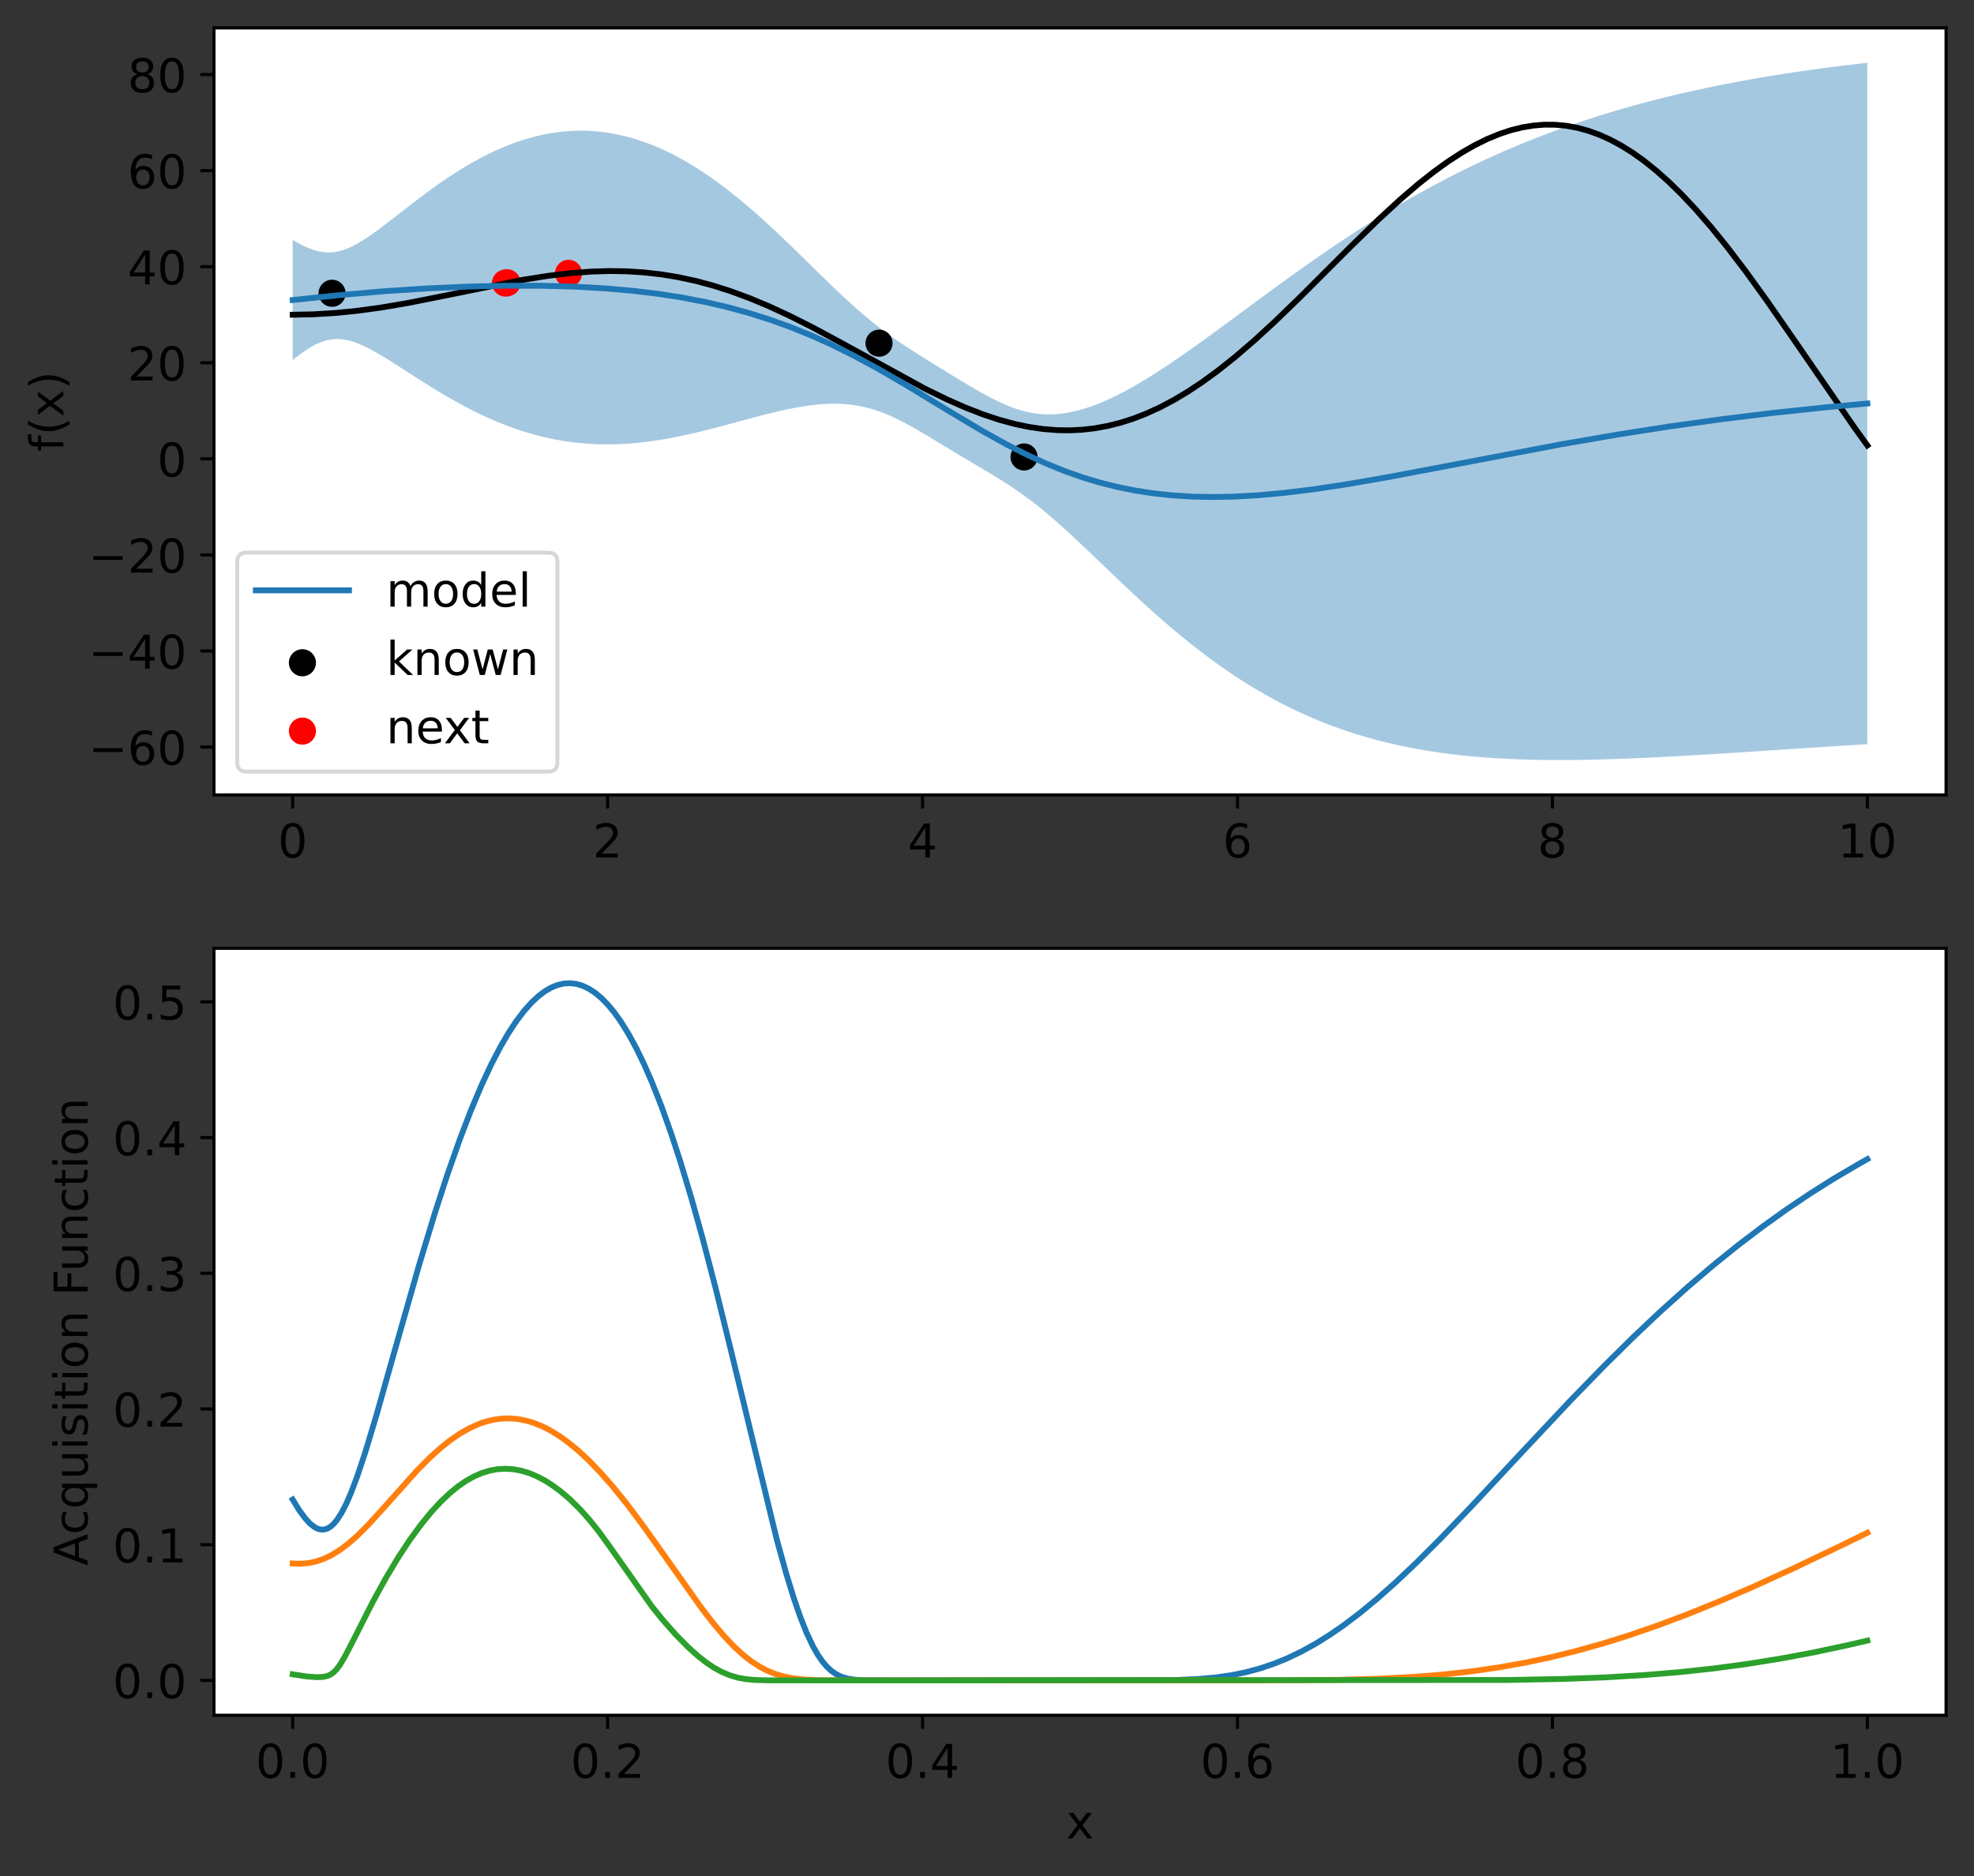 <?xml version="1.0" encoding="utf-8" standalone="no"?>
<!DOCTYPE svg PUBLIC "-//W3C//DTD SVG 1.1//EN"
  "http://www.w3.org/Graphics/SVG/1.1/DTD/svg11.dtd">
<!-- Created with matplotlib (https://matplotlib.org/) -->
<svg height="483.507pt" version="1.1" viewBox="0 0 508.739 483.507" width="508.739pt" xmlns="http://www.w3.org/2000/svg" xmlns:xlink="http://www.w3.org/1999/xlink">
 <rect x="0" y="0" width="508.739" height="483.507" fill="#333333" stroke="none"/>
 <defs>
  <style type="text/css">*{stroke-linecap:butt;stroke-linejoin:round;}</style>
 </defs>
 <g id="figure_1">
  <g id="patch_1">
   <path d="M 0 483.507 
L 508.739 483.507 
L 508.739 0 
L 0 0 
z
" style="fill:none;"/>
  </g>
  <g id="axes_1">
   <g id="patch_2">
    <path d="M 55.139 204.873 
L 501.539 204.873 
L 501.539 7.2 
L 55.139 7.2 
z
" style="fill:#ffffff;"/>
   </g>
   <g id="PolyCollection_1">
    <path clip-path="url(#p89be76b90e)" d="M 75.43 61.845 
L 75.43 92.822 
L 75.837 92.49 
L 76.243 92.165 
L 76.649 91.847 
L 77.055 91.535 
L 77.461 91.231 
L 77.868 90.935 
L 78.274 90.648 
L 78.68 90.369 
L 79.086 90.1 
L 79.493 89.841 
L 79.899 89.592 
L 80.305 89.354 
L 80.711 89.127 
L 81.117 88.913 
L 81.524 88.71 
L 81.93 88.521 
L 82.336 88.345 
L 82.742 88.183 
L 83.149 88.034 
L 83.555 87.901 
L 83.961 87.782 
L 84.367 87.678 
L 84.773 87.59 
L 85.18 87.517 
L 85.586 87.459 
L 85.992 87.417 
L 86.398 87.39 
L 86.805 87.379 
L 87.211 87.383 
L 87.617 87.401 
L 88.023 87.434 
L 88.429 87.481 
L 88.836 87.542 
L 89.242 87.616 
L 89.648 87.702 
L 90.054 87.801 
L 90.461 87.912 
L 90.867 88.034 
L 91.273 88.167 
L 91.679 88.309 
L 92.085 88.462 
L 92.492 88.623 
L 92.898 88.793 
L 93.304 88.971 
L 93.71 89.156 
L 94.117 89.348 
L 94.523 89.547 
L 94.929 89.752 
L 95.335 89.963 
L 95.742 90.179 
L 96.148 90.399 
L 96.554 90.625 
L 96.96 90.854 
L 97.366 91.087 
L 97.773 91.324 
L 98.179 91.564 
L 98.585 91.807 
L 98.991 92.053 
L 99.398 92.301 
L 99.804 92.551 
L 100.21 92.803 
L 100.616 93.057 
L 101.022 93.313 
L 101.429 93.57 
L 101.835 93.828 
L 102.241 94.087 
L 102.647 94.346 
L 103.054 94.607 
L 103.46 94.868 
L 103.866 95.13 
L 104.272 95.391 
L 104.678 95.653 
L 105.085 95.915 
L 105.491 96.177 
L 105.897 96.439 
L 106.303 96.7 
L 106.71 96.961 
L 107.116 97.221 
L 107.522 97.481 
L 107.928 97.741 
L 108.334 97.999 
L 108.741 98.257 
L 109.147 98.514 
L 109.553 98.77 
L 109.959 99.025 
L 110.366 99.278 
L 110.772 99.531 
L 111.178 99.783 
L 111.584 100.033 
L 111.99 100.282 
L 112.397 100.529 
L 112.803 100.776 
L 113.209 101.02 
L 113.615 101.263 
L 114.022 101.505 
L 114.428 101.745 
L 114.834 101.984 
L 115.24 102.22 
L 115.647 102.456 
L 116.053 102.689 
L 116.459 102.921 
L 116.865 103.15 
L 117.271 103.378 
L 117.678 103.604 
L 118.084 103.829 
L 118.49 104.051 
L 118.896 104.271 
L 119.303 104.489 
L 119.709 104.706 
L 120.115 104.92 
L 120.521 105.132 
L 120.927 105.342 
L 121.334 105.551 
L 121.74 105.756 
L 122.146 105.96 
L 122.552 106.162 
L 122.959 106.361 
L 123.365 106.559 
L 123.771 106.754 
L 124.177 106.947 
L 124.583 107.137 
L 124.99 107.325 
L 125.396 107.511 
L 125.802 107.695 
L 126.208 107.877 
L 126.615 108.056 
L 127.021 108.233 
L 127.427 108.407 
L 127.833 108.579 
L 128.239 108.749 
L 128.646 108.916 
L 129.052 109.081 
L 129.458 109.244 
L 129.864 109.404 
L 130.271 109.561 
L 130.677 109.717 
L 131.083 109.87 
L 131.489 110.02 
L 131.895 110.168 
L 132.302 110.314 
L 132.708 110.457 
L 133.114 110.597 
L 133.52 110.735 
L 133.927 110.871 
L 134.333 111.004 
L 134.739 111.135 
L 135.145 111.263 
L 135.551 111.389 
L 135.958 111.512 
L 136.364 111.633 
L 136.77 111.751 
L 137.176 111.867 
L 137.583 111.98 
L 137.989 112.091 
L 138.395 112.199 
L 138.801 112.305 
L 139.208 112.408 
L 139.614 112.509 
L 140.02 112.607 
L 140.426 112.703 
L 140.832 112.796 
L 141.239 112.887 
L 141.645 112.975 
L 142.051 113.061 
L 142.457 113.144 
L 142.864 113.225 
L 143.27 113.303 
L 143.676 113.379 
L 144.082 113.452 
L 144.488 113.523 
L 144.895 113.591 
L 145.301 113.657 
L 145.707 113.721 
L 146.113 113.782 
L 146.52 113.84 
L 146.926 113.896 
L 147.332 113.95 
L 147.738 114.001 
L 148.144 114.05 
L 148.551 114.096 
L 148.957 114.14 
L 149.363 114.182 
L 149.769 114.221 
L 150.176 114.258 
L 150.582 114.292 
L 150.988 114.324 
L 151.394 114.354 
L 151.8 114.381 
L 152.207 114.406 
L 152.613 114.428 
L 153.019 114.449 
L 153.425 114.467 
L 153.832 114.482 
L 154.238 114.496 
L 154.644 114.507 
L 155.05 114.515 
L 155.456 114.522 
L 155.863 114.526 
L 156.269 114.528 
L 156.675 114.528 
L 157.081 114.526 
L 157.488 114.521 
L 157.894 114.514 
L 158.3 114.505 
L 158.706 114.494 
L 159.113 114.481 
L 159.519 114.466 
L 159.925 114.448 
L 160.331 114.428 
L 160.737 114.407 
L 161.144 114.383 
L 161.55 114.357 
L 161.956 114.329 
L 162.362 114.3 
L 162.769 114.268 
L 163.175 114.234 
L 163.581 114.198 
L 163.987 114.16 
L 164.393 114.121 
L 164.8 114.079 
L 165.206 114.036 
L 165.612 113.99 
L 166.018 113.943 
L 166.425 113.894 
L 166.831 113.843 
L 167.237 113.79 
L 167.643 113.736 
L 168.049 113.68 
L 168.456 113.622 
L 168.862 113.562 
L 169.268 113.501 
L 169.674 113.438 
L 170.081 113.373 
L 170.487 113.307 
L 170.893 113.239 
L 171.299 113.17 
L 171.705 113.099 
L 172.112 113.026 
L 172.518 112.952 
L 172.924 112.877 
L 173.33 112.8 
L 173.737 112.721 
L 174.143 112.641 
L 174.549 112.56 
L 174.955 112.478 
L 175.361 112.394 
L 175.768 112.309 
L 176.174 112.222 
L 176.58 112.135 
L 176.986 112.046 
L 177.393 111.956 
L 177.799 111.865 
L 178.205 111.772 
L 178.611 111.679 
L 179.018 111.585 
L 179.424 111.489 
L 179.83 111.393 
L 180.236 111.295 
L 180.642 111.197 
L 181.049 111.098 
L 181.455 110.997 
L 181.861 110.896 
L 182.267 110.795 
L 182.674 110.692 
L 183.08 110.589 
L 183.486 110.485 
L 183.892 110.38 
L 184.298 110.275 
L 184.705 110.169 
L 185.111 110.062 
L 185.517 109.956 
L 185.923 109.848 
L 186.33 109.74 
L 186.736 109.632 
L 187.142 109.523 
L 187.548 109.414 
L 187.954 109.305 
L 188.361 109.196 
L 188.767 109.086 
L 189.173 108.976 
L 189.579 108.866 
L 189.986 108.756 
L 190.392 108.646 
L 190.798 108.536 
L 191.204 108.426 
L 191.61 108.316 
L 192.017 108.206 
L 192.423 108.097 
L 192.829 107.988 
L 193.235 107.879 
L 193.642 107.77 
L 194.048 107.662 
L 194.454 107.554 
L 194.86 107.447 
L 195.266 107.34 
L 195.673 107.234 
L 196.079 107.128 
L 196.485 107.023 
L 196.891 106.919 
L 197.298 106.816 
L 197.704 106.713 
L 198.11 106.612 
L 198.516 106.511 
L 198.923 106.412 
L 199.329 106.314 
L 199.735 106.216 
L 200.141 106.12 
L 200.547 106.026 
L 200.954 105.932 
L 201.36 105.84 
L 201.766 105.75 
L 202.172 105.661 
L 202.579 105.573 
L 202.985 105.488 
L 203.391 105.404 
L 203.797 105.321 
L 204.203 105.241 
L 204.61 105.163 
L 205.016 105.086 
L 205.422 105.012 
L 205.828 104.94 
L 206.235 104.87 
L 206.641 104.802 
L 207.047 104.737 
L 207.453 104.674 
L 207.859 104.614 
L 208.266 104.556 
L 208.672 104.501 
L 209.078 104.449 
L 209.484 104.4 
L 209.891 104.354 
L 210.297 104.31 
L 210.703 104.27 
L 211.109 104.233 
L 211.515 104.199 
L 211.922 104.169 
L 212.328 104.142 
L 212.734 104.119 
L 213.14 104.099 
L 213.547 104.083 
L 213.953 104.071 
L 214.359 104.063 
L 214.765 104.059 
L 215.171 104.058 
L 215.578 104.062 
L 215.984 104.071 
L 216.39 104.084 
L 216.796 104.101 
L 217.203 104.122 
L 217.609 104.149 
L 218.015 104.179 
L 218.421 104.215 
L 218.827 104.256 
L 219.234 104.301 
L 219.64 104.351 
L 220.046 104.407 
L 220.452 104.468 
L 220.859 104.533 
L 221.265 104.604 
L 221.671 104.681 
L 222.077 104.762 
L 222.484 104.849 
L 222.89 104.942 
L 223.296 105.04 
L 223.702 105.143 
L 224.108 105.251 
L 224.515 105.365 
L 224.921 105.485 
L 225.327 105.61 
L 225.733 105.74 
L 226.14 105.876 
L 226.546 106.017 
L 226.952 106.163 
L 227.358 106.314 
L 227.764 106.471 
L 228.171 106.632 
L 228.577 106.799 
L 228.983 106.97 
L 229.389 107.146 
L 229.796 107.326 
L 230.202 107.511 
L 230.608 107.7 
L 231.014 107.894 
L 231.42 108.091 
L 231.827 108.293 
L 232.233 108.498 
L 232.639 108.706 
L 233.045 108.918 
L 233.452 109.134 
L 233.858 109.352 
L 234.264 109.573 
L 234.67 109.797 
L 235.076 110.024 
L 235.483 110.253 
L 235.889 110.484 
L 236.295 110.717 
L 236.701 110.952 
L 237.108 111.189 
L 237.514 111.428 
L 237.92 111.668 
L 238.326 111.909 
L 238.732 112.151 
L 239.139 112.394 
L 239.545 112.639 
L 239.951 112.884 
L 240.357 113.129 
L 240.764 113.375 
L 241.17 113.622 
L 241.576 113.868 
L 241.982 114.115 
L 242.389 114.362 
L 242.795 114.609 
L 243.201 114.856 
L 243.607 115.103 
L 244.013 115.349 
L 244.42 115.596 
L 244.826 115.842 
L 245.232 116.087 
L 245.638 116.333 
L 246.045 116.577 
L 246.451 116.822 
L 246.857 117.066 
L 247.263 117.309 
L 247.669 117.552 
L 248.076 117.795 
L 248.482 118.037 
L 248.888 118.279 
L 249.294 118.52 
L 249.701 118.761 
L 250.107 119.002 
L 250.513 119.243 
L 250.919 119.483 
L 251.325 119.724 
L 251.732 119.964 
L 252.138 120.204 
L 252.544 120.445 
L 252.95 120.686 
L 253.357 120.927 
L 253.763 121.169 
L 254.169 121.411 
L 254.575 121.654 
L 254.981 121.898 
L 255.388 122.142 
L 255.794 122.388 
L 256.2 122.635 
L 256.606 122.883 
L 257.013 123.133 
L 257.419 123.384 
L 257.825 123.637 
L 258.231 123.892 
L 258.637 124.149 
L 259.044 124.407 
L 259.45 124.668 
L 259.856 124.932 
L 260.262 125.198 
L 260.669 125.466 
L 261.075 125.737 
L 261.481 126.011 
L 261.887 126.288 
L 262.294 126.568 
L 262.7 126.851 
L 263.106 127.136 
L 263.512 127.425 
L 263.918 127.718 
L 264.325 128.013 
L 264.731 128.312 
L 265.137 128.614 
L 265.543 128.92 
L 265.95 129.228 
L 266.356 129.54 
L 266.762 129.856 
L 267.168 130.175 
L 267.574 130.497 
L 267.981 130.822 
L 268.387 131.15 
L 268.793 131.482 
L 269.199 131.816 
L 269.606 132.154 
L 270.012 132.494 
L 270.418 132.838 
L 270.824 133.184 
L 271.23 133.533 
L 271.637 133.884 
L 272.043 134.238 
L 272.449 134.595 
L 272.855 134.954 
L 273.262 135.315 
L 273.668 135.679 
L 274.074 136.044 
L 274.48 136.412 
L 274.886 136.781 
L 275.293 137.153 
L 275.699 137.526 
L 276.105 137.901 
L 276.511 138.277 
L 276.918 138.654 
L 277.324 139.034 
L 277.73 139.414 
L 278.136 139.795 
L 278.542 140.178 
L 278.949 140.562 
L 279.355 140.946 
L 279.761 141.331 
L 280.167 141.718 
L 280.574 142.105 
L 280.98 142.492 
L 281.386 142.88 
L 281.792 143.268 
L 282.199 143.657 
L 282.605 144.046 
L 283.011 144.435 
L 283.417 144.825 
L 283.823 145.214 
L 284.23 145.604 
L 284.636 145.993 
L 285.042 146.383 
L 285.448 146.772 
L 285.855 147.161 
L 286.261 147.549 
L 286.667 147.938 
L 287.073 148.326 
L 287.479 148.713 
L 287.886 149.1 
L 288.292 149.487 
L 288.698 149.872 
L 289.104 150.258 
L 289.511 150.642 
L 289.917 151.026 
L 290.323 151.409 
L 290.729 151.791 
L 291.135 152.172 
L 291.542 152.552 
L 291.948 152.931 
L 292.354 153.309 
L 292.76 153.687 
L 293.167 154.063 
L 293.573 154.438 
L 293.979 154.812 
L 294.385 155.184 
L 294.791 155.556 
L 295.198 155.926 
L 295.604 156.295 
L 296.01 156.662 
L 296.416 157.029 
L 296.823 157.393 
L 297.229 157.757 
L 297.635 158.119 
L 298.041 158.479 
L 298.447 158.839 
L 298.854 159.196 
L 299.26 159.552 
L 299.666 159.907 
L 300.072 160.26 
L 300.479 160.611 
L 300.885 160.961 
L 301.291 161.309 
L 301.697 161.655 
L 302.104 162 
L 302.51 162.343 
L 302.916 162.685 
L 303.322 163.025 
L 303.728 163.362 
L 304.135 163.699 
L 304.541 164.033 
L 304.947 164.366 
L 305.353 164.697 
L 305.76 165.026 
L 306.166 165.353 
L 306.572 165.678 
L 306.978 166.002 
L 307.384 166.324 
L 307.791 166.643 
L 308.197 166.961 
L 308.603 167.277 
L 309.009 167.591 
L 309.416 167.904 
L 309.822 168.214 
L 310.228 168.522 
L 310.634 168.829 
L 311.04 169.134 
L 311.447 169.436 
L 311.853 169.737 
L 312.259 170.035 
L 312.665 170.332 
L 313.072 170.627 
L 313.478 170.92 
L 313.884 171.211 
L 314.29 171.499 
L 314.696 171.786 
L 315.103 172.071 
L 315.509 172.354 
L 315.915 172.635 
L 316.321 172.914 
L 316.728 173.191 
L 317.134 173.466 
L 317.54 173.739 
L 317.946 174.01 
L 318.352 174.278 
L 318.759 174.545 
L 319.165 174.81 
L 319.571 175.073 
L 319.977 175.334 
L 320.384 175.593 
L 320.79 175.85 
L 321.196 176.105 
L 321.602 176.358 
L 322.008 176.609 
L 322.415 176.857 
L 322.821 177.104 
L 323.227 177.349 
L 323.633 177.592 
L 324.04 177.833 
L 324.446 178.072 
L 324.852 178.309 
L 325.258 178.544 
L 325.665 178.777 
L 326.071 179.008 
L 326.477 179.237 
L 326.883 179.464 
L 327.289 179.689 
L 327.696 179.912 
L 328.102 180.134 
L 328.508 180.353 
L 328.914 180.57 
L 329.321 180.786 
L 329.727 180.999 
L 330.133 181.211 
L 330.539 181.42 
L 330.945 181.628 
L 331.352 181.834 
L 331.758 182.038 
L 332.164 182.24 
L 332.57 182.44 
L 332.977 182.638 
L 333.383 182.834 
L 333.789 183.029 
L 334.195 183.221 
L 334.601 183.412 
L 335.008 183.601 
L 335.414 183.788 
L 335.82 183.973 
L 336.226 184.157 
L 336.633 184.338 
L 337.039 184.518 
L 337.445 184.696 
L 337.851 184.872 
L 338.257 185.046 
L 338.664 185.219 
L 339.07 185.389 
L 339.476 185.558 
L 339.882 185.725 
L 340.289 185.891 
L 340.695 186.054 
L 341.101 186.216 
L 341.507 186.377 
L 341.913 186.535 
L 342.32 186.692 
L 342.726 186.847 
L 343.132 187 
L 343.538 187.152 
L 343.945 187.302 
L 344.351 187.45 
L 344.757 187.597 
L 345.163 187.742 
L 345.57 187.885 
L 345.976 188.027 
L 346.382 188.167 
L 346.788 188.305 
L 347.194 188.442 
L 347.601 188.577 
L 348.007 188.711 
L 348.413 188.843 
L 348.819 188.973 
L 349.226 189.102 
L 349.632 189.229 
L 350.038 189.355 
L 350.444 189.479 
L 350.85 189.602 
L 351.257 189.723 
L 351.663 189.843 
L 352.069 189.961 
L 352.475 190.077 
L 352.882 190.193 
L 353.288 190.306 
L 353.694 190.418 
L 354.1 190.529 
L 354.506 190.638 
L 354.913 190.746 
L 355.319 190.853 
L 355.725 190.958 
L 356.131 191.061 
L 356.538 191.163 
L 356.944 191.264 
L 357.35 191.364 
L 357.756 191.462 
L 358.162 191.558 
L 358.569 191.654 
L 358.975 191.748 
L 359.381 191.84 
L 359.787 191.932 
L 360.194 192.022 
L 360.6 192.11 
L 361.006 192.198 
L 361.412 192.284 
L 361.818 192.369 
L 362.225 192.452 
L 362.631 192.534 
L 363.037 192.615 
L 363.443 192.695 
L 363.85 192.774 
L 364.256 192.851 
L 364.662 192.927 
L 365.068 193.002 
L 365.475 193.076 
L 365.881 193.148 
L 366.287 193.219 
L 366.693 193.29 
L 367.099 193.359 
L 367.506 193.426 
L 367.912 193.493 
L 368.318 193.559 
L 368.724 193.623 
L 369.131 193.687 
L 369.537 193.749 
L 369.943 193.81 
L 370.349 193.87 
L 370.755 193.929 
L 371.162 193.987 
L 371.568 194.044 
L 371.974 194.099 
L 372.38 194.154 
L 372.787 194.208 
L 373.193 194.261 
L 373.599 194.312 
L 374.005 194.363 
L 374.411 194.413 
L 374.818 194.461 
L 375.224 194.509 
L 375.63 194.556 
L 376.036 194.601 
L 376.443 194.646 
L 376.849 194.69 
L 377.255 194.733 
L 377.661 194.775 
L 378.067 194.816 
L 378.474 194.856 
L 378.88 194.895 
L 379.286 194.934 
L 379.692 194.971 
L 380.099 195.008 
L 380.505 195.043 
L 380.911 195.078 
L 381.317 195.112 
L 381.723 195.145 
L 382.13 195.177 
L 382.536 195.209 
L 382.942 195.24 
L 383.348 195.269 
L 383.755 195.298 
L 384.161 195.327 
L 384.567 195.354 
L 384.973 195.381 
L 385.38 195.406 
L 385.786 195.431 
L 386.192 195.456 
L 386.598 195.479 
L 387.004 195.502 
L 387.411 195.524 
L 387.817 195.546 
L 388.223 195.566 
L 388.629 195.586 
L 389.036 195.605 
L 389.442 195.624 
L 389.848 195.642 
L 390.254 195.659 
L 390.66 195.675 
L 391.067 195.691 
L 391.473 195.706 
L 391.879 195.72 
L 392.285 195.734 
L 392.692 195.747 
L 393.098 195.76 
L 393.504 195.772 
L 393.91 195.783 
L 394.316 195.794 
L 394.723 195.804 
L 395.129 195.813 
L 395.535 195.822 
L 395.941 195.83 
L 396.348 195.838 
L 396.754 195.845 
L 397.16 195.851 
L 397.566 195.857 
L 397.972 195.863 
L 398.379 195.868 
L 398.785 195.872 
L 399.191 195.876 
L 399.597 195.879 
L 400.004 195.882 
L 400.41 195.884 
L 400.816 195.886 
L 401.222 195.887 
L 401.628 195.887 
L 402.035 195.888 
L 402.441 195.887 
L 402.847 195.887 
L 403.253 195.885 
L 403.66 195.884 
L 404.066 195.881 
L 404.472 195.879 
L 404.878 195.876 
L 405.285 195.872 
L 405.691 195.868 
L 406.097 195.864 
L 406.503 195.859 
L 406.909 195.853 
L 407.316 195.848 
L 407.722 195.842 
L 408.128 195.835 
L 408.534 195.828 
L 408.941 195.821 
L 409.347 195.813 
L 409.753 195.805 
L 410.159 195.797 
L 410.565 195.788 
L 410.972 195.779 
L 411.378 195.769 
L 411.784 195.759 
L 412.19 195.749 
L 412.597 195.738 
L 413.003 195.727 
L 413.409 195.716 
L 413.815 195.704 
L 414.221 195.692 
L 414.628 195.68 
L 415.034 195.667 
L 415.44 195.654 
L 415.846 195.641 
L 416.253 195.627 
L 416.659 195.613 
L 417.065 195.599 
L 417.471 195.585 
L 417.877 195.57 
L 418.284 195.555 
L 418.69 195.54 
L 419.096 195.524 
L 419.502 195.508 
L 419.909 195.492 
L 420.315 195.476 
L 420.721 195.459 
L 421.127 195.442 
L 421.533 195.425 
L 421.94 195.408 
L 422.346 195.39 
L 422.752 195.372 
L 423.158 195.354 
L 423.565 195.336 
L 423.971 195.317 
L 424.377 195.298 
L 424.783 195.279 
L 425.189 195.26 
L 425.596 195.24 
L 426.002 195.221 
L 426.408 195.201 
L 426.814 195.181 
L 427.221 195.161 
L 427.627 195.14 
L 428.033 195.12 
L 428.439 195.099 
L 428.846 195.078 
L 429.252 195.057 
L 429.658 195.035 
L 430.064 195.014 
L 430.47 194.992 
L 430.877 194.97 
L 431.283 194.948 
L 431.689 194.926 
L 432.095 194.904 
L 432.502 194.882 
L 432.908 194.859 
L 433.314 194.836 
L 433.72 194.813 
L 434.126 194.79 
L 434.533 194.767 
L 434.939 194.744 
L 435.345 194.72 
L 435.751 194.697 
L 436.158 194.673 
L 436.564 194.649 
L 436.97 194.626 
L 437.376 194.602 
L 437.782 194.577 
L 438.189 194.553 
L 438.595 194.529 
L 439.001 194.504 
L 439.407 194.48 
L 439.814 194.455 
L 440.22 194.43 
L 440.626 194.406 
L 441.032 194.381 
L 441.438 194.356 
L 441.845 194.331 
L 442.251 194.306 
L 442.657 194.28 
L 443.063 194.255 
L 443.47 194.23 
L 443.876 194.204 
L 444.282 194.179 
L 444.688 194.153 
L 445.094 194.127 
L 445.501 194.102 
L 445.907 194.076 
L 446.313 194.05 
L 446.719 194.024 
L 447.126 193.998 
L 447.532 193.972 
L 447.938 193.946 
L 448.344 193.92 
L 448.751 193.894 
L 449.157 193.867 
L 449.563 193.841 
L 449.969 193.815 
L 450.375 193.789 
L 450.782 193.762 
L 451.188 193.736 
L 451.594 193.709 
L 452 193.683 
L 452.407 193.657 
L 452.813 193.63 
L 453.219 193.604 
L 453.625 193.577 
L 454.031 193.55 
L 454.438 193.524 
L 454.844 193.497 
L 455.25 193.471 
L 455.656 193.444 
L 456.063 193.417 
L 456.469 193.391 
L 456.875 193.364 
L 457.281 193.337 
L 457.687 193.311 
L 458.094 193.284 
L 458.5 193.257 
L 458.906 193.231 
L 459.312 193.204 
L 459.719 193.177 
L 460.125 193.151 
L 460.531 193.124 
L 460.937 193.097 
L 461.343 193.071 
L 461.75 193.044 
L 462.156 193.018 
L 462.562 192.991 
L 462.968 192.964 
L 463.375 192.938 
L 463.781 192.911 
L 464.187 192.885 
L 464.593 192.858 
L 464.999 192.832 
L 465.406 192.805 
L 465.812 192.779 
L 466.218 192.752 
L 466.624 192.726 
L 467.031 192.7 
L 467.437 192.673 
L 467.843 192.647 
L 468.249 192.621 
L 468.656 192.594 
L 469.062 192.568 
L 469.468 192.542 
L 469.874 192.516 
L 470.28 192.49 
L 470.687 192.463 
L 471.093 192.437 
L 471.499 192.411 
L 471.905 192.385 
L 472.312 192.359 
L 472.718 192.334 
L 473.124 192.308 
L 473.53 192.282 
L 473.936 192.256 
L 474.343 192.23 
L 474.749 192.205 
L 475.155 192.179 
L 475.561 192.153 
L 475.968 192.128 
L 476.374 192.102 
L 476.78 192.077 
L 477.186 192.052 
L 477.592 192.026 
L 477.999 192.001 
L 478.405 191.976 
L 478.811 191.951 
L 479.217 191.925 
L 479.624 191.9 
L 480.03 191.875 
L 480.436 191.85 
L 480.842 191.825 
L 481.248 191.801 
L 481.248 16.185 
L 481.248 16.185 
L 480.842 16.231 
L 480.436 16.276 
L 480.03 16.322 
L 479.624 16.369 
L 479.217 16.415 
L 478.811 16.462 
L 478.405 16.509 
L 477.999 16.557 
L 477.592 16.605 
L 477.186 16.653 
L 476.78 16.701 
L 476.374 16.75 
L 475.968 16.799 
L 475.561 16.848 
L 475.155 16.898 
L 474.749 16.948 
L 474.343 16.998 
L 473.936 17.049 
L 473.53 17.099 
L 473.124 17.151 
L 472.718 17.202 
L 472.312 17.254 
L 471.905 17.306 
L 471.499 17.359 
L 471.093 17.412 
L 470.687 17.465 
L 470.28 17.519 
L 469.874 17.572 
L 469.468 17.627 
L 469.062 17.681 
L 468.656 17.736 
L 468.249 17.791 
L 467.843 17.847 
L 467.437 17.903 
L 467.031 17.959 
L 466.624 18.016 
L 466.218 18.073 
L 465.812 18.13 
L 465.406 18.188 
L 464.999 18.246 
L 464.593 18.305 
L 464.187 18.364 
L 463.781 18.423 
L 463.375 18.482 
L 462.968 18.542 
L 462.562 18.603 
L 462.156 18.663 
L 461.75 18.725 
L 461.343 18.786 
L 460.937 18.848 
L 460.531 18.91 
L 460.125 18.973 
L 459.719 19.036 
L 459.312 19.099 
L 458.906 19.163 
L 458.5 19.227 
L 458.094 19.292 
L 457.687 19.357 
L 457.281 19.422 
L 456.875 19.488 
L 456.469 19.555 
L 456.063 19.621 
L 455.656 19.688 
L 455.25 19.756 
L 454.844 19.824 
L 454.438 19.892 
L 454.031 19.961 
L 453.625 20.03 
L 453.219 20.1 
L 452.813 20.17 
L 452.407 20.24 
L 452 20.311 
L 451.594 20.383 
L 451.188 20.454 
L 450.782 20.527 
L 450.375 20.599 
L 449.969 20.673 
L 449.563 20.746 
L 449.157 20.82 
L 448.751 20.895 
L 448.344 20.97 
L 447.938 21.045 
L 447.532 21.121 
L 447.126 21.197 
L 446.719 21.274 
L 446.313 21.352 
L 445.907 21.429 
L 445.501 21.508 
L 445.094 21.586 
L 444.688 21.666 
L 444.282 21.745 
L 443.876 21.826 
L 443.47 21.906 
L 443.063 21.988 
L 442.657 22.069 
L 442.251 22.151 
L 441.845 22.234 
L 441.438 22.317 
L 441.032 22.401 
L 440.626 22.485 
L 440.22 22.57 
L 439.814 22.655 
L 439.407 22.741 
L 439.001 22.827 
L 438.595 22.914 
L 438.189 23.002 
L 437.782 23.089 
L 437.376 23.178 
L 436.97 23.267 
L 436.564 23.356 
L 436.158 23.446 
L 435.751 23.537 
L 435.345 23.628 
L 434.939 23.72 
L 434.533 23.812 
L 434.126 23.905 
L 433.72 23.998 
L 433.314 24.092 
L 432.908 24.186 
L 432.502 24.281 
L 432.095 24.377 
L 431.689 24.473 
L 431.283 24.57 
L 430.877 24.667 
L 430.47 24.765 
L 430.064 24.864 
L 429.658 24.963 
L 429.252 25.063 
L 428.846 25.163 
L 428.439 25.264 
L 428.033 25.365 
L 427.627 25.467 
L 427.221 25.57 
L 426.814 25.673 
L 426.408 25.777 
L 426.002 25.882 
L 425.596 25.987 
L 425.189 26.093 
L 424.783 26.199 
L 424.377 26.306 
L 423.971 26.414 
L 423.565 26.522 
L 423.158 26.631 
L 422.752 26.74 
L 422.346 26.851 
L 421.94 26.961 
L 421.533 27.073 
L 421.127 27.185 
L 420.721 27.298 
L 420.315 27.411 
L 419.909 27.525 
L 419.502 27.64 
L 419.096 27.756 
L 418.69 27.872 
L 418.284 27.989 
L 417.877 28.106 
L 417.471 28.224 
L 417.065 28.343 
L 416.659 28.462 
L 416.253 28.583 
L 415.846 28.704 
L 415.44 28.825 
L 415.034 28.947 
L 414.628 29.07 
L 414.221 29.194 
L 413.815 29.319 
L 413.409 29.444 
L 413.003 29.57 
L 412.597 29.696 
L 412.19 29.823 
L 411.784 29.951 
L 411.378 30.08 
L 410.972 30.21 
L 410.565 30.34 
L 410.159 30.471 
L 409.753 30.602 
L 409.347 30.735 
L 408.941 30.868 
L 408.534 31.002 
L 408.128 31.136 
L 407.722 31.272 
L 407.316 31.408 
L 406.909 31.545 
L 406.503 31.682 
L 406.097 31.821 
L 405.691 31.96 
L 405.285 32.1 
L 404.878 32.241 
L 404.472 32.382 
L 404.066 32.525 
L 403.66 32.668 
L 403.253 32.812 
L 402.847 32.956 
L 402.441 33.102 
L 402.035 33.248 
L 401.628 33.395 
L 401.222 33.543 
L 400.816 33.692 
L 400.41 33.841 
L 400.004 33.991 
L 399.597 34.142 
L 399.191 34.294 
L 398.785 34.447 
L 398.379 34.601 
L 397.972 34.755 
L 397.566 34.91 
L 397.16 35.066 
L 396.754 35.223 
L 396.348 35.381 
L 395.941 35.539 
L 395.535 35.699 
L 395.129 35.859 
L 394.723 36.02 
L 394.316 36.182 
L 393.91 36.345 
L 393.504 36.509 
L 393.098 36.673 
L 392.692 36.838 
L 392.285 37.005 
L 391.879 37.172 
L 391.473 37.34 
L 391.067 37.508 
L 390.66 37.678 
L 390.254 37.849 
L 389.848 38.02 
L 389.442 38.192 
L 389.036 38.366 
L 388.629 38.54 
L 388.223 38.715 
L 387.817 38.89 
L 387.411 39.067 
L 387.004 39.245 
L 386.598 39.423 
L 386.192 39.603 
L 385.786 39.783 
L 385.38 39.964 
L 384.973 40.147 
L 384.567 40.33 
L 384.161 40.514 
L 383.755 40.698 
L 383.348 40.884 
L 382.942 41.071 
L 382.536 41.258 
L 382.13 41.447 
L 381.723 41.636 
L 381.317 41.827 
L 380.911 42.018 
L 380.505 42.21 
L 380.099 42.403 
L 379.692 42.597 
L 379.286 42.792 
L 378.88 42.988 
L 378.474 43.185 
L 378.067 43.383 
L 377.661 43.582 
L 377.255 43.781 
L 376.849 43.982 
L 376.443 44.183 
L 376.036 44.386 
L 375.63 44.589 
L 375.224 44.794 
L 374.818 44.999 
L 374.411 45.205 
L 374.005 45.412 
L 373.599 45.62 
L 373.193 45.829 
L 372.787 46.039 
L 372.38 46.25 
L 371.974 46.462 
L 371.568 46.675 
L 371.162 46.889 
L 370.755 47.104 
L 370.349 47.319 
L 369.943 47.536 
L 369.537 47.753 
L 369.131 47.972 
L 368.724 48.191 
L 368.318 48.412 
L 367.912 48.633 
L 367.506 48.855 
L 367.099 49.079 
L 366.693 49.303 
L 366.287 49.528 
L 365.881 49.754 
L 365.475 49.981 
L 365.068 50.209 
L 364.662 50.438 
L 364.256 50.668 
L 363.85 50.899 
L 363.443 51.131 
L 363.037 51.363 
L 362.631 51.597 
L 362.225 51.832 
L 361.818 52.067 
L 361.412 52.304 
L 361.006 52.541 
L 360.6 52.779 
L 360.194 53.019 
L 359.787 53.259 
L 359.381 53.5 
L 358.975 53.742 
L 358.569 53.985 
L 358.162 54.229 
L 357.756 54.474 
L 357.35 54.719 
L 356.944 54.966 
L 356.538 55.213 
L 356.131 55.462 
L 355.725 55.711 
L 355.319 55.961 
L 354.913 56.213 
L 354.506 56.465 
L 354.1 56.718 
L 353.694 56.971 
L 353.288 57.226 
L 352.882 57.482 
L 352.475 57.738 
L 352.069 57.996 
L 351.663 58.254 
L 351.257 58.513 
L 350.85 58.773 
L 350.444 59.034 
L 350.038 59.295 
L 349.632 59.558 
L 349.226 59.821 
L 348.819 60.085 
L 348.413 60.35 
L 348.007 60.616 
L 347.601 60.883 
L 347.194 61.15 
L 346.788 61.419 
L 346.382 61.688 
L 345.976 61.958 
L 345.57 62.228 
L 345.163 62.5 
L 344.757 62.772 
L 344.351 63.045 
L 343.945 63.319 
L 343.538 63.594 
L 343.132 63.869 
L 342.726 64.145 
L 342.32 64.422 
L 341.913 64.699 
L 341.507 64.978 
L 341.101 65.256 
L 340.695 65.536 
L 340.289 65.816 
L 339.882 66.098 
L 339.476 66.379 
L 339.07 66.662 
L 338.664 66.945 
L 338.257 67.229 
L 337.851 67.513 
L 337.445 67.798 
L 337.039 68.084 
L 336.633 68.37 
L 336.226 68.657 
L 335.82 68.944 
L 335.414 69.232 
L 335.008 69.521 
L 334.601 69.81 
L 334.195 70.1 
L 333.789 70.39 
L 333.383 70.681 
L 332.977 70.972 
L 332.57 71.264 
L 332.164 71.556 
L 331.758 71.849 
L 331.352 72.143 
L 330.945 72.436 
L 330.539 72.73 
L 330.133 73.025 
L 329.727 73.32 
L 329.321 73.616 
L 328.914 73.911 
L 328.508 74.207 
L 328.102 74.504 
L 327.696 74.801 
L 327.289 75.098 
L 326.883 75.396 
L 326.477 75.693 
L 326.071 75.992 
L 325.665 76.29 
L 325.258 76.589 
L 324.852 76.887 
L 324.446 77.186 
L 324.04 77.486 
L 323.633 77.785 
L 323.227 78.085 
L 322.821 78.384 
L 322.415 78.684 
L 322.008 78.984 
L 321.602 79.284 
L 321.196 79.585 
L 320.79 79.885 
L 320.384 80.185 
L 319.977 80.485 
L 319.571 80.785 
L 319.165 81.086 
L 318.759 81.386 
L 318.352 81.686 
L 317.946 81.986 
L 317.54 82.286 
L 317.134 82.585 
L 316.728 82.885 
L 316.321 83.184 
L 315.915 83.483 
L 315.509 83.782 
L 315.103 84.081 
L 314.696 84.379 
L 314.29 84.677 
L 313.884 84.975 
L 313.478 85.273 
L 313.072 85.57 
L 312.665 85.866 
L 312.259 86.162 
L 311.853 86.458 
L 311.447 86.753 
L 311.04 87.048 
L 310.634 87.342 
L 310.228 87.636 
L 309.822 87.929 
L 309.416 88.221 
L 309.009 88.513 
L 308.603 88.804 
L 308.197 89.094 
L 307.791 89.384 
L 307.384 89.672 
L 306.978 89.96 
L 306.572 90.248 
L 306.166 90.534 
L 305.76 90.819 
L 305.353 91.103 
L 304.947 91.387 
L 304.541 91.669 
L 304.135 91.95 
L 303.728 92.231 
L 303.322 92.51 
L 302.916 92.788 
L 302.51 93.064 
L 302.104 93.34 
L 301.697 93.614 
L 301.291 93.887 
L 300.885 94.159 
L 300.479 94.429 
L 300.072 94.698 
L 299.666 94.965 
L 299.26 95.231 
L 298.854 95.495 
L 298.447 95.758 
L 298.041 96.019 
L 297.635 96.278 
L 297.229 96.536 
L 296.823 96.792 
L 296.416 97.046 
L 296.01 97.298 
L 295.604 97.548 
L 295.198 97.796 
L 294.791 98.042 
L 294.385 98.287 
L 293.979 98.529 
L 293.573 98.769 
L 293.167 99.006 
L 292.76 99.242 
L 292.354 99.475 
L 291.948 99.706 
L 291.542 99.934 
L 291.135 100.16 
L 290.729 100.383 
L 290.323 100.604 
L 289.917 100.822 
L 289.511 101.038 
L 289.104 101.25 
L 288.698 101.46 
L 288.292 101.667 
L 287.886 101.871 
L 287.479 102.072 
L 287.073 102.27 
L 286.667 102.465 
L 286.261 102.656 
L 285.855 102.845 
L 285.448 103.029 
L 285.042 103.211 
L 284.636 103.389 
L 284.23 103.563 
L 283.823 103.734 
L 283.417 103.901 
L 283.011 104.065 
L 282.605 104.224 
L 282.199 104.38 
L 281.792 104.531 
L 281.386 104.679 
L 280.98 104.822 
L 280.574 104.961 
L 280.167 105.095 
L 279.761 105.226 
L 279.355 105.351 
L 278.949 105.472 
L 278.542 105.589 
L 278.136 105.701 
L 277.73 105.807 
L 277.324 105.909 
L 276.918 106.006 
L 276.511 106.098 
L 276.105 106.184 
L 275.699 106.266 
L 275.293 106.342 
L 274.886 106.412 
L 274.48 106.477 
L 274.074 106.536 
L 273.668 106.59 
L 273.262 106.637 
L 272.855 106.679 
L 272.449 106.714 
L 272.043 106.744 
L 271.637 106.768 
L 271.23 106.785 
L 270.824 106.796 
L 270.418 106.801 
L 270.012 106.799 
L 269.606 106.79 
L 269.199 106.776 
L 268.793 106.754 
L 268.387 106.726 
L 267.981 106.692 
L 267.574 106.65 
L 267.168 106.602 
L 266.762 106.547 
L 266.356 106.486 
L 265.95 106.417 
L 265.543 106.342 
L 265.137 106.261 
L 264.731 106.172 
L 264.325 106.077 
L 263.918 105.976 
L 263.512 105.868 
L 263.106 105.753 
L 262.7 105.633 
L 262.294 105.506 
L 261.887 105.373 
L 261.481 105.234 
L 261.075 105.089 
L 260.669 104.938 
L 260.262 104.782 
L 259.856 104.62 
L 259.45 104.453 
L 259.044 104.281 
L 258.637 104.104 
L 258.231 103.922 
L 257.825 103.736 
L 257.419 103.545 
L 257.013 103.35 
L 256.606 103.151 
L 256.2 102.948 
L 255.794 102.742 
L 255.388 102.532 
L 254.981 102.318 
L 254.575 102.102 
L 254.169 101.882 
L 253.763 101.66 
L 253.357 101.436 
L 252.95 101.209 
L 252.544 100.979 
L 252.138 100.748 
L 251.732 100.514 
L 251.325 100.279 
L 250.919 100.043 
L 250.513 99.804 
L 250.107 99.565 
L 249.701 99.324 
L 249.294 99.082 
L 248.888 98.839 
L 248.482 98.596 
L 248.076 98.351 
L 247.669 98.106 
L 247.263 97.86 
L 246.857 97.614 
L 246.451 97.367 
L 246.045 97.119 
L 245.638 96.872 
L 245.232 96.624 
L 244.826 96.376 
L 244.42 96.127 
L 244.013 95.879 
L 243.607 95.63 
L 243.201 95.381 
L 242.795 95.132 
L 242.389 94.882 
L 241.982 94.633 
L 241.576 94.383 
L 241.17 94.133 
L 240.764 93.883 
L 240.357 93.632 
L 239.951 93.381 
L 239.545 93.13 
L 239.139 92.878 
L 238.732 92.626 
L 238.326 92.373 
L 237.92 92.119 
L 237.514 91.865 
L 237.108 91.61 
L 236.701 91.354 
L 236.295 91.096 
L 235.889 90.838 
L 235.483 90.579 
L 235.076 90.318 
L 234.67 90.055 
L 234.264 89.791 
L 233.858 89.526 
L 233.452 89.259 
L 233.045 88.99 
L 232.639 88.718 
L 232.233 88.445 
L 231.827 88.17 
L 231.42 87.892 
L 231.014 87.612 
L 230.608 87.329 
L 230.202 87.043 
L 229.796 86.756 
L 229.389 86.465 
L 228.983 86.171 
L 228.577 85.874 
L 228.171 85.575 
L 227.764 85.272 
L 227.358 84.966 
L 226.952 84.657 
L 226.546 84.345 
L 226.14 84.029 
L 225.733 83.711 
L 225.327 83.389 
L 224.921 83.064 
L 224.515 82.735 
L 224.108 82.404 
L 223.702 82.069 
L 223.296 81.731 
L 222.89 81.39 
L 222.484 81.045 
L 222.077 80.698 
L 221.671 80.348 
L 221.265 79.995 
L 220.859 79.639 
L 220.452 79.28 
L 220.046 78.919 
L 219.64 78.555 
L 219.234 78.188 
L 218.827 77.819 
L 218.421 77.448 
L 218.015 77.074 
L 217.609 76.698 
L 217.203 76.32 
L 216.796 75.94 
L 216.39 75.559 
L 215.984 75.175 
L 215.578 74.79 
L 215.171 74.403 
L 214.765 74.015 
L 214.359 73.625 
L 213.953 73.234 
L 213.547 72.842 
L 213.14 72.449 
L 212.734 72.055 
L 212.328 71.66 
L 211.922 71.265 
L 211.515 70.868 
L 211.109 70.471 
L 210.703 70.073 
L 210.297 69.676 
L 209.891 69.277 
L 209.484 68.879 
L 209.078 68.48 
L 208.672 68.082 
L 208.266 67.683 
L 207.859 67.285 
L 207.453 66.886 
L 207.047 66.488 
L 206.641 66.09 
L 206.235 65.693 
L 205.828 65.296 
L 205.422 64.9 
L 205.016 64.505 
L 204.61 64.11 
L 204.203 63.716 
L 203.797 63.323 
L 203.391 62.931 
L 202.985 62.539 
L 202.579 62.149 
L 202.172 61.76 
L 201.766 61.372 
L 201.36 60.986 
L 200.954 60.601 
L 200.547 60.217 
L 200.141 59.834 
L 199.735 59.453 
L 199.329 59.074 
L 198.923 58.696 
L 198.516 58.32 
L 198.11 57.945 
L 197.704 57.572 
L 197.298 57.201 
L 196.891 56.832 
L 196.485 56.465 
L 196.079 56.099 
L 195.673 55.736 
L 195.266 55.374 
L 194.86 55.015 
L 194.454 54.658 
L 194.048 54.303 
L 193.642 53.95 
L 193.235 53.599 
L 192.829 53.251 
L 192.423 52.904 
L 192.017 52.561 
L 191.61 52.219 
L 191.204 51.88 
L 190.798 51.543 
L 190.392 51.209 
L 189.986 50.878 
L 189.579 50.549 
L 189.173 50.222 
L 188.767 49.898 
L 188.361 49.577 
L 187.954 49.258 
L 187.548 48.942 
L 187.142 48.629 
L 186.736 48.318 
L 186.33 48.011 
L 185.923 47.706 
L 185.517 47.403 
L 185.111 47.104 
L 184.705 46.808 
L 184.298 46.514 
L 183.892 46.224 
L 183.486 45.936 
L 183.08 45.651 
L 182.674 45.369 
L 182.267 45.091 
L 181.861 44.815 
L 181.455 44.542 
L 181.049 44.273 
L 180.642 44.006 
L 180.236 43.743 
L 179.83 43.483 
L 179.424 43.225 
L 179.018 42.971 
L 178.611 42.721 
L 178.205 42.473 
L 177.799 42.229 
L 177.393 41.987 
L 176.986 41.749 
L 176.58 41.515 
L 176.174 41.283 
L 175.768 41.055 
L 175.361 40.83 
L 174.955 40.609 
L 174.549 40.39 
L 174.143 40.175 
L 173.737 39.964 
L 173.33 39.756 
L 172.924 39.551 
L 172.518 39.349 
L 172.112 39.151 
L 171.705 38.957 
L 171.299 38.766 
L 170.893 38.578 
L 170.487 38.393 
L 170.081 38.212 
L 169.674 38.035 
L 169.268 37.861 
L 168.862 37.69 
L 168.456 37.523 
L 168.049 37.36 
L 167.643 37.2 
L 167.237 37.043 
L 166.831 36.89 
L 166.425 36.74 
L 166.018 36.594 
L 165.612 36.452 
L 165.206 36.313 
L 164.8 36.177 
L 164.393 36.045 
L 163.987 35.917 
L 163.581 35.792 
L 163.175 35.671 
L 162.769 35.553 
L 162.362 35.439 
L 161.956 35.329 
L 161.55 35.222 
L 161.144 35.118 
L 160.737 35.018 
L 160.331 34.922 
L 159.925 34.83 
L 159.519 34.741 
L 159.113 34.655 
L 158.706 34.573 
L 158.3 34.495 
L 157.894 34.42 
L 157.488 34.349 
L 157.081 34.282 
L 156.675 34.218 
L 156.269 34.158 
L 155.863 34.101 
L 155.456 34.048 
L 155.05 33.999 
L 154.644 33.953 
L 154.238 33.911 
L 153.832 33.873 
L 153.425 33.838 
L 153.019 33.806 
L 152.613 33.779 
L 152.207 33.754 
L 151.8 33.734 
L 151.394 33.717 
L 150.988 33.704 
L 150.582 33.694 
L 150.176 33.688 
L 149.769 33.686 
L 149.363 33.687 
L 148.957 33.691 
L 148.551 33.7 
L 148.144 33.712 
L 147.738 33.727 
L 147.332 33.746 
L 146.926 33.769 
L 146.52 33.795 
L 146.113 33.825 
L 145.707 33.858 
L 145.301 33.895 
L 144.895 33.936 
L 144.488 33.98 
L 144.082 34.028 
L 143.676 34.079 
L 143.27 34.133 
L 142.864 34.192 
L 142.457 34.254 
L 142.051 34.319 
L 141.645 34.388 
L 141.239 34.46 
L 140.832 34.536 
L 140.426 34.615 
L 140.02 34.698 
L 139.614 34.784 
L 139.208 34.874 
L 138.801 34.968 
L 138.395 35.064 
L 137.989 35.165 
L 137.583 35.268 
L 137.176 35.375 
L 136.77 35.486 
L 136.364 35.6 
L 135.958 35.717 
L 135.551 35.838 
L 135.145 35.962 
L 134.739 36.09 
L 134.333 36.221 
L 133.927 36.355 
L 133.52 36.493 
L 133.114 36.634 
L 132.708 36.779 
L 132.302 36.926 
L 131.895 37.077 
L 131.489 37.232 
L 131.083 37.389 
L 130.677 37.55 
L 130.271 37.714 
L 129.864 37.882 
L 129.458 38.052 
L 129.052 38.226 
L 128.646 38.403 
L 128.239 38.583 
L 127.833 38.767 
L 127.427 38.953 
L 127.021 39.143 
L 126.615 39.336 
L 126.208 39.532 
L 125.802 39.731 
L 125.396 39.933 
L 124.99 40.138 
L 124.583 40.346 
L 124.177 40.558 
L 123.771 40.772 
L 123.365 40.989 
L 122.959 41.209 
L 122.552 41.432 
L 122.146 41.658 
L 121.74 41.887 
L 121.334 42.119 
L 120.927 42.354 
L 120.521 42.591 
L 120.115 42.831 
L 119.709 43.074 
L 119.303 43.32 
L 118.896 43.568 
L 118.49 43.82 
L 118.084 44.073 
L 117.678 44.33 
L 117.271 44.589 
L 116.865 44.85 
L 116.459 45.114 
L 116.053 45.381 
L 115.647 45.65 
L 115.24 45.921 
L 114.834 46.195 
L 114.428 46.471 
L 114.022 46.75 
L 113.615 47.03 
L 113.209 47.313 
L 112.803 47.598 
L 112.397 47.885 
L 111.99 48.174 
L 111.584 48.466 
L 111.178 48.759 
L 110.772 49.054 
L 110.366 49.351 
L 109.959 49.649 
L 109.553 49.95 
L 109.147 50.252 
L 108.741 50.556 
L 108.334 50.861 
L 107.928 51.167 
L 107.522 51.475 
L 107.116 51.785 
L 106.71 52.095 
L 106.303 52.407 
L 105.897 52.719 
L 105.491 53.033 
L 105.085 53.347 
L 104.678 53.662 
L 104.272 53.978 
L 103.866 54.294 
L 103.46 54.61 
L 103.054 54.927 
L 102.647 55.244 
L 102.241 55.56 
L 101.835 55.877 
L 101.429 56.193 
L 101.022 56.508 
L 100.616 56.823 
L 100.21 57.137 
L 99.804 57.449 
L 99.398 57.761 
L 98.991 58.07 
L 98.585 58.378 
L 98.179 58.684 
L 97.773 58.988 
L 97.366 59.288 
L 96.96 59.586 
L 96.554 59.881 
L 96.148 60.172 
L 95.742 60.459 
L 95.335 60.742 
L 94.929 61.02 
L 94.523 61.294 
L 94.117 61.561 
L 93.71 61.823 
L 93.304 62.078 
L 92.898 62.327 
L 92.492 62.568 
L 92.085 62.801 
L 91.679 63.025 
L 91.273 63.241 
L 90.867 63.447 
L 90.461 63.643 
L 90.054 63.828 
L 89.648 64.002 
L 89.242 64.164 
L 88.836 64.315 
L 88.429 64.452 
L 88.023 64.576 
L 87.617 64.687 
L 87.211 64.784 
L 86.805 64.867 
L 86.398 64.935 
L 85.992 64.988 
L 85.586 65.027 
L 85.18 65.05 
L 84.773 65.059 
L 84.367 65.053 
L 83.961 65.032 
L 83.555 64.996 
L 83.149 64.946 
L 82.742 64.882 
L 82.336 64.805 
L 81.93 64.714 
L 81.524 64.611 
L 81.117 64.495 
L 80.711 64.367 
L 80.305 64.228 
L 79.899 64.077 
L 79.493 63.917 
L 79.086 63.746 
L 78.68 63.567 
L 78.274 63.378 
L 77.868 63.18 
L 77.461 62.975 
L 77.055 62.762 
L 76.649 62.542 
L 76.243 62.316 
L 75.837 62.083 
L 75.43 61.845 
z
" style="fill:#1f77b4;fill-opacity:0.4;"/>
   </g>
   <g id="PathCollection_1">
    <defs>
     <path d="M 0 3 
C 0.796 3 1.559 2.684 2.121 2.121 
C 2.684 1.559 3 0.796 3 0 
C 3 -0.796 2.684 -1.559 2.121 -2.121 
C 1.559 -2.684 0.796 -3 0 -3 
C -0.796 -3 -1.559 -2.684 -2.121 -2.121 
C -2.684 -1.559 -3 -0.796 -3 0 
C -3 0.796 -2.684 1.559 -2.121 2.121 
C -1.559 2.684 -0.796 3 0 3 
z
" id="m941272f526" style="stroke:#000000;"/>
    </defs>
    <g clip-path="url(#p89be76b90e)">
     <use style="stroke:#000000;" x="85.586" xlink:href="#m941272f526" y="75.587"/>
     <use style="stroke:#000000;" x="263.918" xlink:href="#m941272f526" y="117.774"/>
     <use style="stroke:#000000;" x="226.546" xlink:href="#m941272f526" y="88.449"/>
    </g>
   </g>
   <g id="PathCollection_2">
    <defs>
     <path d="M 0 3 
C 0.796 3 1.559 2.684 2.121 2.121 
C 2.684 1.559 3 0.796 3 0 
C 3 -0.796 2.684 -1.559 2.121 -2.121 
C 1.559 -2.684 0.796 -3 0 -3 
C -0.796 -3 -1.559 -2.684 -2.121 -2.121 
C -2.684 -1.559 -3 -0.796 -3 0 
C -3 0.796 -2.684 1.559 -2.121 2.121 
C -1.559 2.684 -0.796 3 0 3 
z
" id="mcff23d6bd8" style="stroke:#ff0000;"/>
    </defs>
    <g clip-path="url(#p89be76b90e)">
     <use style="fill:#ff0000;stroke:#ff0000;" x="146.52" xlink:href="#mcff23d6bd8" y="70.45"/>
     <use style="fill:#ff0000;stroke:#ff0000;" x="130.677" xlink:href="#mcff23d6bd8" y="72.874"/>
     <use style="fill:#ff0000;stroke:#ff0000;" x="130.271" xlink:href="#mcff23d6bd8" y="72.952"/>
    </g>
   </g>
   <g id="matplotlib.axis_1">
    <g id="xtick_1">
     <g id="line2d_1">
      <defs>
       <path d="M 0 0 
L 0 3.5 
" id="m48f51da064" style="stroke:#000000;stroke-width:0.8;"/>
      </defs>
      <g>
       <use style="stroke:#000000;stroke-width:0.8;" x="75.43" xlink:href="#m48f51da064" y="204.873"/>
      </g>
     </g>
     <g id="text_1">
      <!-- 0 -->
      <g transform="translate(71.613 220.991)scale(0.12 -0.12)">
       <defs>
        <path d="M 31.781 66.406 
Q 24.172 66.406 20.328 58.906 
Q 16.5 51.422 16.5 36.375 
Q 16.5 21.391 20.328 13.891 
Q 24.172 6.391 31.781 6.391 
Q 39.453 6.391 43.281 13.891 
Q 47.125 21.391 47.125 36.375 
Q 47.125 51.422 43.281 58.906 
Q 39.453 66.406 31.781 66.406 
z
M 31.781 74.219 
Q 44.047 74.219 50.516 64.516 
Q 56.984 54.828 56.984 36.375 
Q 56.984 17.969 50.516 8.266 
Q 44.047 -1.422 31.781 -1.422 
Q 19.531 -1.422 13.062 8.266 
Q 6.594 17.969 6.594 36.375 
Q 6.594 54.828 13.062 64.516 
Q 19.531 74.219 31.781 74.219 
z
" id="DejaVuSans-48"/>
       </defs>
       <use xlink:href="#DejaVuSans-48"/>
      </g>
     </g>
    </g>
    <g id="xtick_2">
     <g id="line2d_2">
      <g>
       <use style="stroke:#000000;stroke-width:0.8;" x="156.594" xlink:href="#m48f51da064" y="204.873"/>
      </g>
     </g>
     <g id="text_2">
      <!-- 2 -->
      <g transform="translate(152.776 220.991)scale(0.12 -0.12)">
       <defs>
        <path d="M 19.188 8.297 
L 53.609 8.297 
L 53.609 0 
L 7.328 0 
L 7.328 8.297 
Q 12.938 14.109 22.625 23.891 
Q 32.328 33.688 34.812 36.531 
Q 39.547 41.844 41.422 45.531 
Q 43.312 49.219 43.312 52.781 
Q 43.312 58.594 39.234 62.25 
Q 35.156 65.922 28.609 65.922 
Q 23.969 65.922 18.812 64.312 
Q 13.672 62.703 7.812 59.422 
L 7.812 69.391 
Q 13.766 71.781 18.938 73 
Q 24.125 74.219 28.422 74.219 
Q 39.75 74.219 46.484 68.547 
Q 53.219 62.891 53.219 53.422 
Q 53.219 48.922 51.531 44.891 
Q 49.859 40.875 45.406 35.406 
Q 44.188 33.984 37.641 27.219 
Q 31.109 20.453 19.188 8.297 
z
" id="DejaVuSans-50"/>
       </defs>
       <use xlink:href="#DejaVuSans-50"/>
      </g>
     </g>
    </g>
    <g id="xtick_3">
     <g id="line2d_3">
      <g>
       <use style="stroke:#000000;stroke-width:0.8;" x="237.758" xlink:href="#m48f51da064" y="204.873"/>
      </g>
     </g>
     <g id="text_3">
      <!-- 4 -->
      <g transform="translate(233.94 220.991)scale(0.12 -0.12)">
       <defs>
        <path d="M 37.797 64.312 
L 12.891 25.391 
L 37.797 25.391 
z
M 35.203 72.906 
L 47.609 72.906 
L 47.609 25.391 
L 58.016 25.391 
L 58.016 17.188 
L 47.609 17.188 
L 47.609 0 
L 37.797 0 
L 37.797 17.188 
L 4.891 17.188 
L 4.891 26.703 
z
" id="DejaVuSans-52"/>
       </defs>
       <use xlink:href="#DejaVuSans-52"/>
      </g>
     </g>
    </g>
    <g id="xtick_4">
     <g id="line2d_4">
      <g>
       <use style="stroke:#000000;stroke-width:0.8;" x="318.921" xlink:href="#m48f51da064" y="204.873"/>
      </g>
     </g>
     <g id="text_4">
      <!-- 6 -->
      <g transform="translate(315.104 220.991)scale(0.12 -0.12)">
       <defs>
        <path d="M 33.016 40.375 
Q 26.375 40.375 22.484 35.828 
Q 18.609 31.297 18.609 23.391 
Q 18.609 15.531 22.484 10.953 
Q 26.375 6.391 33.016 6.391 
Q 39.656 6.391 43.531 10.953 
Q 47.406 15.531 47.406 23.391 
Q 47.406 31.297 43.531 35.828 
Q 39.656 40.375 33.016 40.375 
z
M 52.594 71.297 
L 52.594 62.312 
Q 48.875 64.062 45.094 64.984 
Q 41.312 65.922 37.594 65.922 
Q 27.828 65.922 22.672 59.328 
Q 17.531 52.734 16.797 39.406 
Q 19.672 43.656 24.016 45.922 
Q 28.375 48.188 33.594 48.188 
Q 44.578 48.188 50.953 41.516 
Q 57.328 34.859 57.328 23.391 
Q 57.328 12.156 50.688 5.359 
Q 44.047 -1.422 33.016 -1.422 
Q 20.359 -1.422 13.672 8.266 
Q 6.984 17.969 6.984 36.375 
Q 6.984 53.656 15.188 63.938 
Q 23.391 74.219 37.203 74.219 
Q 40.922 74.219 44.703 73.484 
Q 48.484 72.75 52.594 71.297 
z
" id="DejaVuSans-54"/>
       </defs>
       <use xlink:href="#DejaVuSans-54"/>
      </g>
     </g>
    </g>
    <g id="xtick_5">
     <g id="line2d_5">
      <g>
       <use style="stroke:#000000;stroke-width:0.8;" x="400.085" xlink:href="#m48f51da064" y="204.873"/>
      </g>
     </g>
     <g id="text_5">
      <!-- 8 -->
      <g transform="translate(396.267 220.991)scale(0.12 -0.12)">
       <defs>
        <path d="M 31.781 34.625 
Q 24.75 34.625 20.719 30.859 
Q 16.703 27.094 16.703 20.516 
Q 16.703 13.922 20.719 10.156 
Q 24.75 6.391 31.781 6.391 
Q 38.812 6.391 42.859 10.172 
Q 46.922 13.969 46.922 20.516 
Q 46.922 27.094 42.891 30.859 
Q 38.875 34.625 31.781 34.625 
z
M 21.922 38.812 
Q 15.578 40.375 12.031 44.719 
Q 8.5 49.078 8.5 55.328 
Q 8.5 64.062 14.719 69.141 
Q 20.953 74.219 31.781 74.219 
Q 42.672 74.219 48.875 69.141 
Q 55.078 64.062 55.078 55.328 
Q 55.078 49.078 51.531 44.719 
Q 48 40.375 41.703 38.812 
Q 48.828 37.156 52.797 32.312 
Q 56.781 27.484 56.781 20.516 
Q 56.781 9.906 50.312 4.234 
Q 43.844 -1.422 31.781 -1.422 
Q 19.734 -1.422 13.25 4.234 
Q 6.781 9.906 6.781 20.516 
Q 6.781 27.484 10.781 32.312 
Q 14.797 37.156 21.922 38.812 
z
M 18.312 54.391 
Q 18.312 48.734 21.844 45.562 
Q 25.391 42.391 31.781 42.391 
Q 38.141 42.391 41.719 45.562 
Q 45.312 48.734 45.312 54.391 
Q 45.312 60.062 41.719 63.234 
Q 38.141 66.406 31.781 66.406 
Q 25.391 66.406 21.844 63.234 
Q 18.312 60.062 18.312 54.391 
z
" id="DejaVuSans-56"/>
       </defs>
       <use xlink:href="#DejaVuSans-56"/>
      </g>
     </g>
    </g>
    <g id="xtick_6">
     <g id="line2d_6">
      <g>
       <use style="stroke:#000000;stroke-width:0.8;" x="481.248" xlink:href="#m48f51da064" y="204.873"/>
      </g>
     </g>
     <g id="text_6">
      <!-- 10 -->
      <g transform="translate(473.613 220.991)scale(0.12 -0.12)">
       <defs>
        <path d="M 12.406 8.297 
L 28.516 8.297 
L 28.516 63.922 
L 10.984 60.406 
L 10.984 69.391 
L 28.422 72.906 
L 38.281 72.906 
L 38.281 8.297 
L 54.391 8.297 
L 54.391 0 
L 12.406 0 
z
" id="DejaVuSans-49"/>
       </defs>
       <use xlink:href="#DejaVuSans-49"/>
       <use x="63.623" xlink:href="#DejaVuSans-48"/>
      </g>
     </g>
    </g>
   </g>
   <g id="matplotlib.axis_2">
    <g id="ytick_1">
     <g id="line2d_7">
      <defs>
       <path d="M 0 0 
L -3.5 0 
" id="m3ba0985cf6" style="stroke:#000000;stroke-width:0.8;"/>
      </defs>
      <g>
       <use style="stroke:#000000;stroke-width:0.8;" x="55.139" xlink:href="#m3ba0985cf6" y="192.537"/>
      </g>
     </g>
     <g id="text_7">
      <!-- −60 -->
      <g transform="translate(22.814 197.096)scale(0.12 -0.12)">
       <defs>
        <path d="M 10.594 35.5 
L 73.188 35.5 
L 73.188 27.203 
L 10.594 27.203 
z
" id="DejaVuSans-8722"/>
       </defs>
       <use xlink:href="#DejaVuSans-8722"/>
       <use x="83.789" xlink:href="#DejaVuSans-54"/>
       <use x="147.412" xlink:href="#DejaVuSans-48"/>
      </g>
     </g>
    </g>
    <g id="ytick_2">
     <g id="line2d_8">
      <g>
       <use style="stroke:#000000;stroke-width:0.8;" x="55.139" xlink:href="#m3ba0985cf6" y="167.777"/>
      </g>
     </g>
     <g id="text_8">
      <!-- −40 -->
      <g transform="translate(22.814 172.336)scale(0.12 -0.12)">
       <use xlink:href="#DejaVuSans-8722"/>
       <use x="83.789" xlink:href="#DejaVuSans-52"/>
       <use x="147.412" xlink:href="#DejaVuSans-48"/>
      </g>
     </g>
    </g>
    <g id="ytick_3">
     <g id="line2d_9">
      <g>
       <use style="stroke:#000000;stroke-width:0.8;" x="55.139" xlink:href="#m3ba0985cf6" y="143.017"/>
      </g>
     </g>
     <g id="text_9">
      <!-- −20 -->
      <g transform="translate(22.814 147.576)scale(0.12 -0.12)">
       <use xlink:href="#DejaVuSans-8722"/>
       <use x="83.789" xlink:href="#DejaVuSans-50"/>
       <use x="147.412" xlink:href="#DejaVuSans-48"/>
      </g>
     </g>
    </g>
    <g id="ytick_4">
     <g id="line2d_10">
      <g>
       <use style="stroke:#000000;stroke-width:0.8;" x="55.139" xlink:href="#m3ba0985cf6" y="118.257"/>
      </g>
     </g>
     <g id="text_10">
      <!-- 0 -->
      <g transform="translate(40.504 122.816)scale(0.12 -0.12)">
       <use xlink:href="#DejaVuSans-48"/>
      </g>
     </g>
    </g>
    <g id="ytick_5">
     <g id="line2d_11">
      <g>
       <use style="stroke:#000000;stroke-width:0.8;" x="55.139" xlink:href="#m3ba0985cf6" y="93.497"/>
      </g>
     </g>
     <g id="text_11">
      <!-- 20 -->
      <g transform="translate(32.869 98.056)scale(0.12 -0.12)">
       <use xlink:href="#DejaVuSans-50"/>
       <use x="63.623" xlink:href="#DejaVuSans-48"/>
      </g>
     </g>
    </g>
    <g id="ytick_6">
     <g id="line2d_12">
      <g>
       <use style="stroke:#000000;stroke-width:0.8;" x="55.139" xlink:href="#m3ba0985cf6" y="68.736"/>
      </g>
     </g>
     <g id="text_12">
      <!-- 40 -->
      <g transform="translate(32.869 73.296)scale(0.12 -0.12)">
       <use xlink:href="#DejaVuSans-52"/>
       <use x="63.623" xlink:href="#DejaVuSans-48"/>
      </g>
     </g>
    </g>
    <g id="ytick_7">
     <g id="line2d_13">
      <g>
       <use style="stroke:#000000;stroke-width:0.8;" x="55.139" xlink:href="#m3ba0985cf6" y="43.976"/>
      </g>
     </g>
     <g id="text_13">
      <!-- 60 -->
      <g transform="translate(32.869 48.535)scale(0.12 -0.12)">
       <use xlink:href="#DejaVuSans-54"/>
       <use x="63.623" xlink:href="#DejaVuSans-48"/>
      </g>
     </g>
    </g>
    <g id="ytick_8">
     <g id="line2d_14">
      <g>
       <use style="stroke:#000000;stroke-width:0.8;" x="55.139" xlink:href="#m3ba0985cf6" y="19.216"/>
      </g>
     </g>
     <g id="text_14">
      <!-- 80 -->
      <g transform="translate(32.869 23.775)scale(0.12 -0.12)">
       <use xlink:href="#DejaVuSans-56"/>
       <use x="63.623" xlink:href="#DejaVuSans-48"/>
      </g>
     </g>
    </g>
    <g id="text_15">
     <!-- f(x) -->
     <g transform="translate(16.318 116.382)rotate(-90)scale(0.12 -0.12)">
      <defs>
       <path d="M 37.109 75.984 
L 37.109 68.5 
L 28.516 68.5 
Q 23.688 68.5 21.797 66.547 
Q 19.922 64.594 19.922 59.516 
L 19.922 54.688 
L 34.719 54.688 
L 34.719 47.703 
L 19.922 47.703 
L 19.922 0 
L 10.891 0 
L 10.891 47.703 
L 2.297 47.703 
L 2.297 54.688 
L 10.891 54.688 
L 10.891 58.5 
Q 10.891 67.625 15.141 71.797 
Q 19.391 75.984 28.609 75.984 
z
" id="DejaVuSans-102"/>
       <path d="M 31 75.875 
Q 24.469 64.656 21.281 53.656 
Q 18.109 42.672 18.109 31.391 
Q 18.109 20.125 21.312 9.062 
Q 24.516 -2 31 -13.188 
L 23.188 -13.188 
Q 15.875 -1.703 12.234 9.375 
Q 8.594 20.453 8.594 31.391 
Q 8.594 42.281 12.203 53.312 
Q 15.828 64.359 23.188 75.875 
z
" id="DejaVuSans-40"/>
       <path d="M 54.891 54.688 
L 35.109 28.078 
L 55.906 0 
L 45.312 0 
L 29.391 21.484 
L 13.484 0 
L 2.875 0 
L 24.125 28.609 
L 4.688 54.688 
L 15.281 54.688 
L 29.781 35.203 
L 44.281 54.688 
z
" id="DejaVuSans-120"/>
       <path d="M 8.016 75.875 
L 15.828 75.875 
Q 23.141 64.359 26.781 53.312 
Q 30.422 42.281 30.422 31.391 
Q 30.422 20.453 26.781 9.375 
Q 23.141 -1.703 15.828 -13.188 
L 8.016 -13.188 
Q 14.5 -2 17.703 9.062 
Q 20.906 20.125 20.906 31.391 
Q 20.906 42.672 17.703 53.656 
Q 14.5 64.656 8.016 75.875 
z
" id="DejaVuSans-41"/>
      </defs>
      <use xlink:href="#DejaVuSans-102"/>
      <use x="35.205" xlink:href="#DejaVuSans-40"/>
      <use x="74.219" xlink:href="#DejaVuSans-120"/>
      <use x="133.398" xlink:href="#DejaVuSans-41"/>
     </g>
    </g>
   </g>
   <g id="line2d_15">
    <path clip-path="url(#p89be76b90e)" d="M 75.43 81.117 
L 80.711 81.012 
L 86.398 80.67 
L 92.085 80.103 
L 98.179 79.272 
L 105.085 78.098 
L 113.615 76.41 
L 134.739 72.124 
L 141.239 71.092 
L 146.926 70.409 
L 152.207 70.004 
L 157.081 69.855 
L 161.55 69.927 
L 166.018 70.213 
L 170.487 70.723 
L 174.955 71.463 
L 179.424 72.436 
L 183.892 73.64 
L 188.361 75.068 
L 193.235 76.868 
L 198.11 78.903 
L 203.391 81.342 
L 209.484 84.409 
L 217.203 88.57 
L 238.326 100.146 
L 244.013 102.927 
L 248.888 105.076 
L 253.357 106.809 
L 257.419 108.158 
L 261.481 109.264 
L 265.137 110.032 
L 268.793 110.57 
L 272.449 110.864 
L 275.699 110.911 
L 278.949 110.749 
L 282.199 110.374 
L 285.448 109.781 
L 288.698 108.97 
L 291.948 107.939 
L 295.198 106.69 
L 298.854 105.028 
L 302.51 103.1 
L 306.166 100.916 
L 309.822 98.489 
L 313.884 95.525 
L 318.352 91.967 
L 323.227 87.775 
L 328.508 82.928 
L 335.008 76.644 
L 348.007 63.651 
L 355.319 56.53 
L 361.006 51.302 
L 365.475 47.475 
L 369.537 44.263 
L 373.193 41.626 
L 376.849 39.26 
L 380.099 37.406 
L 383.348 35.806 
L 386.598 34.475 
L 389.442 33.543 
L 392.285 32.837 
L 395.129 32.366 
L 397.972 32.135 
L 400.816 32.151 
L 403.66 32.417 
L 406.503 32.935 
L 409.347 33.709 
L 412.19 34.737 
L 415.034 36.019 
L 417.877 37.553 
L 420.721 39.333 
L 423.565 41.356 
L 426.814 43.955 
L 430.064 46.85 
L 433.314 50.025 
L 436.97 53.913 
L 441.032 58.593 
L 445.094 63.611 
L 449.969 70.016 
L 455.25 77.329 
L 462.562 87.878 
L 477.999 110.293 
L 481.248 114.792 
L 481.248 114.792 
" style="fill:none;stroke:#000000;stroke-linecap:square;stroke-width:1.5;"/>
   </g>
   <g id="line2d_16">
    <path clip-path="url(#p89be76b90e)" d="M 75.43 77.333 
L 87.617 76.044 
L 98.991 75.062 
L 109.959 74.337 
L 120.521 73.862 
L 130.271 73.638 
L 139.614 73.647 
L 148.144 73.881 
L 155.863 74.314 
L 163.175 74.952 
L 169.674 75.736 
L 175.768 76.682 
L 181.861 77.856 
L 187.548 79.178 
L 193.235 80.739 
L 198.516 82.416 
L 203.797 84.322 
L 209.078 86.465 
L 214.359 88.844 
L 220.046 91.663 
L 226.14 94.953 
L 233.045 98.954 
L 244.42 105.861 
L 253.357 111.181 
L 259.45 114.561 
L 264.731 117.242 
L 269.606 119.472 
L 274.48 121.444 
L 278.949 123.017 
L 283.417 124.363 
L 287.886 125.486 
L 292.354 126.392 
L 297.229 127.146 
L 302.104 127.67 
L 307.384 127.998 
L 312.665 128.099 
L 318.352 127.982 
L 324.446 127.629 
L 330.945 127.032 
L 338.257 126.137 
L 346.788 124.862 
L 357.35 123.041 
L 372.787 120.124 
L 402.441 114.495 
L 417.065 111.971 
L 430.47 109.879 
L 443.876 108.015 
L 457.281 106.38 
L 471.093 104.925 
L 481.248 103.993 
L 481.248 103.993 
" style="fill:none;stroke:#1f77b4;stroke-linecap:square;stroke-width:1.5;"/>
   </g>
   <g id="patch_3">
    <path d="M 55.139 204.873 
L 55.139 7.2 
" style="fill:none;stroke:#000000;stroke-linecap:square;stroke-linejoin:miter;stroke-width:0.8;"/>
   </g>
   <g id="patch_4">
    <path d="M 501.539 204.873 
L 501.539 7.2 
" style="fill:none;stroke:#000000;stroke-linecap:square;stroke-linejoin:miter;stroke-width:0.8;"/>
   </g>
   <g id="patch_5">
    <path d="M 55.139 204.873 
L 501.539 204.873 
" style="fill:none;stroke:#000000;stroke-linecap:square;stroke-linejoin:miter;stroke-width:0.8;"/>
   </g>
   <g id="patch_6">
    <path d="M 55.139 7.2 
L 501.539 7.2 
" style="fill:none;stroke:#000000;stroke-linecap:square;stroke-linejoin:miter;stroke-width:0.8;"/>
   </g>
   <g id="legend_1">
    <g id="patch_7">
     <path d="M 63.539 198.873 
L 141.254 198.873 
Q 143.654 198.873 143.654 196.473 
L 143.654 144.831 
Q 143.654 142.431 141.254 142.431 
L 63.539 142.431 
Q 61.139 142.431 61.139 144.831 
L 61.139 196.473 
Q 61.139 198.873 63.539 198.873 
z
" style="fill:#ffffff;opacity:0.8;stroke:#cccccc;stroke-linejoin:miter;"/>
    </g>
    <g id="line2d_17">
     <path d="M 65.939 152.15 
L 89.939 152.15 
" style="fill:none;stroke:#1f77b4;stroke-linecap:square;stroke-width:1.5;"/>
    </g>
    <g id="line2d_18"/>
    <g id="text_16">
     <!-- model -->
     <g transform="translate(99.539 156.35)scale(0.12 -0.12)">
      <defs>
       <path d="M 52 44.188 
Q 55.375 50.25 60.062 53.125 
Q 64.75 56 71.094 56 
Q 79.641 56 84.281 50.016 
Q 88.922 44.047 88.922 33.016 
L 88.922 0 
L 79.891 0 
L 79.891 32.719 
Q 79.891 40.578 77.094 44.375 
Q 74.312 48.188 68.609 48.188 
Q 61.625 48.188 57.562 43.547 
Q 53.516 38.922 53.516 30.906 
L 53.516 0 
L 44.484 0 
L 44.484 32.719 
Q 44.484 40.625 41.703 44.406 
Q 38.922 48.188 33.109 48.188 
Q 26.219 48.188 22.156 43.531 
Q 18.109 38.875 18.109 30.906 
L 18.109 0 
L 9.078 0 
L 9.078 54.688 
L 18.109 54.688 
L 18.109 46.188 
Q 21.188 51.219 25.484 53.609 
Q 29.781 56 35.688 56 
Q 41.656 56 45.828 52.969 
Q 50 49.953 52 44.188 
z
" id="DejaVuSans-109"/>
       <path d="M 30.609 48.391 
Q 23.391 48.391 19.188 42.75 
Q 14.984 37.109 14.984 27.297 
Q 14.984 17.484 19.156 11.844 
Q 23.344 6.203 30.609 6.203 
Q 37.797 6.203 41.984 11.859 
Q 46.188 17.531 46.188 27.297 
Q 46.188 37.016 41.984 42.703 
Q 37.797 48.391 30.609 48.391 
z
M 30.609 56 
Q 42.328 56 49.016 48.375 
Q 55.719 40.766 55.719 27.297 
Q 55.719 13.875 49.016 6.219 
Q 42.328 -1.422 30.609 -1.422 
Q 18.844 -1.422 12.172 6.219 
Q 5.516 13.875 5.516 27.297 
Q 5.516 40.766 12.172 48.375 
Q 18.844 56 30.609 56 
z
" id="DejaVuSans-111"/>
       <path d="M 45.406 46.391 
L 45.406 75.984 
L 54.391 75.984 
L 54.391 0 
L 45.406 0 
L 45.406 8.203 
Q 42.578 3.328 38.25 0.953 
Q 33.938 -1.422 27.875 -1.422 
Q 17.969 -1.422 11.734 6.484 
Q 5.516 14.406 5.516 27.297 
Q 5.516 40.188 11.734 48.094 
Q 17.969 56 27.875 56 
Q 33.938 56 38.25 53.625 
Q 42.578 51.266 45.406 46.391 
z
M 14.797 27.297 
Q 14.797 17.391 18.875 11.75 
Q 22.953 6.109 30.078 6.109 
Q 37.203 6.109 41.297 11.75 
Q 45.406 17.391 45.406 27.297 
Q 45.406 37.203 41.297 42.844 
Q 37.203 48.484 30.078 48.484 
Q 22.953 48.484 18.875 42.844 
Q 14.797 37.203 14.797 27.297 
z
" id="DejaVuSans-100"/>
       <path d="M 56.203 29.594 
L 56.203 25.203 
L 14.891 25.203 
Q 15.484 15.922 20.484 11.062 
Q 25.484 6.203 34.422 6.203 
Q 39.594 6.203 44.453 7.469 
Q 49.312 8.734 54.109 11.281 
L 54.109 2.781 
Q 49.266 0.734 44.188 -0.344 
Q 39.109 -1.422 33.891 -1.422 
Q 20.797 -1.422 13.156 6.188 
Q 5.516 13.812 5.516 26.812 
Q 5.516 40.234 12.766 48.109 
Q 20.016 56 32.328 56 
Q 43.359 56 49.781 48.891 
Q 56.203 41.797 56.203 29.594 
z
M 47.219 32.234 
Q 47.125 39.594 43.094 43.984 
Q 39.062 48.391 32.422 48.391 
Q 24.906 48.391 20.391 44.141 
Q 15.875 39.891 15.188 32.172 
z
" id="DejaVuSans-101"/>
       <path d="M 9.422 75.984 
L 18.406 75.984 
L 18.406 0 
L 9.422 0 
z
" id="DejaVuSans-108"/>
      </defs>
      <use xlink:href="#DejaVuSans-109"/>
      <use x="97.412" xlink:href="#DejaVuSans-111"/>
      <use x="158.594" xlink:href="#DejaVuSans-100"/>
      <use x="222.07" xlink:href="#DejaVuSans-101"/>
      <use x="283.594" xlink:href="#DejaVuSans-108"/>
     </g>
    </g>
    <g id="PathCollection_3">
     <g>
      <use style="stroke:#000000;" x="77.939" xlink:href="#m941272f526" y="170.813"/>
     </g>
    </g>
    <g id="text_17">
     <!-- known -->
     <g transform="translate(99.539 173.963)scale(0.12 -0.12)">
      <defs>
       <path d="M 9.078 75.984 
L 18.109 75.984 
L 18.109 31.109 
L 44.922 54.688 
L 56.391 54.688 
L 27.391 29.109 
L 57.625 0 
L 45.906 0 
L 18.109 26.703 
L 18.109 0 
L 9.078 0 
z
" id="DejaVuSans-107"/>
       <path d="M 54.891 33.016 
L 54.891 0 
L 45.906 0 
L 45.906 32.719 
Q 45.906 40.484 42.875 44.328 
Q 39.844 48.188 33.797 48.188 
Q 26.516 48.188 22.312 43.547 
Q 18.109 38.922 18.109 30.906 
L 18.109 0 
L 9.078 0 
L 9.078 54.688 
L 18.109 54.688 
L 18.109 46.188 
Q 21.344 51.125 25.703 53.562 
Q 30.078 56 35.797 56 
Q 45.219 56 50.047 50.172 
Q 54.891 44.344 54.891 33.016 
z
" id="DejaVuSans-110"/>
       <path d="M 4.203 54.688 
L 13.188 54.688 
L 24.422 12.016 
L 35.594 54.688 
L 46.188 54.688 
L 57.422 12.016 
L 68.609 54.688 
L 77.594 54.688 
L 63.281 0 
L 52.688 0 
L 40.922 44.828 
L 29.109 0 
L 18.5 0 
z
" id="DejaVuSans-119"/>
      </defs>
      <use xlink:href="#DejaVuSans-107"/>
      <use x="57.91" xlink:href="#DejaVuSans-110"/>
      <use x="121.289" xlink:href="#DejaVuSans-111"/>
      <use x="182.471" xlink:href="#DejaVuSans-119"/>
      <use x="264.258" xlink:href="#DejaVuSans-110"/>
     </g>
    </g>
    <g id="PathCollection_4">
     <g>
      <use style="fill:#ff0000;stroke:#ff0000;" x="77.939" xlink:href="#mcff23d6bd8" y="188.427"/>
     </g>
    </g>
    <g id="text_18">
     <!-- next -->
     <g transform="translate(99.539 191.577)scale(0.12 -0.12)">
      <defs>
       <path d="M 18.312 70.219 
L 18.312 54.688 
L 36.812 54.688 
L 36.812 47.703 
L 18.312 47.703 
L 18.312 18.016 
Q 18.312 11.328 20.141 9.422 
Q 21.969 7.516 27.594 7.516 
L 36.812 7.516 
L 36.812 0 
L 27.594 0 
Q 17.188 0 13.234 3.875 
Q 9.281 7.766 9.281 18.016 
L 9.281 47.703 
L 2.688 47.703 
L 2.688 54.688 
L 9.281 54.688 
L 9.281 70.219 
z
" id="DejaVuSans-116"/>
      </defs>
      <use xlink:href="#DejaVuSans-110"/>
      <use x="63.379" xlink:href="#DejaVuSans-101"/>
      <use x="123.152" xlink:href="#DejaVuSans-120"/>
      <use x="182.332" xlink:href="#DejaVuSans-116"/>
     </g>
    </g>
   </g>
  </g>
  <g id="axes_2">
   <g id="patch_8">
    <path d="M 55.139 442.08 
L 501.539 442.08 
L 501.539 244.407 
L 55.139 244.407 
z
" style="fill:#ffffff;"/>
   </g>
   <g id="matplotlib.axis_3">
    <g id="xtick_7">
     <g id="line2d_19">
      <g>
       <use style="stroke:#000000;stroke-width:0.8;" x="75.43" xlink:href="#m48f51da064" y="442.08"/>
      </g>
     </g>
     <g id="text_19">
      <!-- 0.0 -->
      <g transform="translate(65.888 458.198)scale(0.12 -0.12)">
       <defs>
        <path d="M 10.688 12.406 
L 21 12.406 
L 21 0 
L 10.688 0 
z
" id="DejaVuSans-46"/>
       </defs>
       <use xlink:href="#DejaVuSans-48"/>
       <use x="63.623" xlink:href="#DejaVuSans-46"/>
       <use x="95.41" xlink:href="#DejaVuSans-48"/>
      </g>
     </g>
    </g>
    <g id="xtick_8">
     <g id="line2d_20">
      <g>
       <use style="stroke:#000000;stroke-width:0.8;" x="156.594" xlink:href="#m48f51da064" y="442.08"/>
      </g>
     </g>
     <g id="text_20">
      <!-- 0.2 -->
      <g transform="translate(147.052 458.198)scale(0.12 -0.12)">
       <use xlink:href="#DejaVuSans-48"/>
       <use x="63.623" xlink:href="#DejaVuSans-46"/>
       <use x="95.41" xlink:href="#DejaVuSans-50"/>
      </g>
     </g>
    </g>
    <g id="xtick_9">
     <g id="line2d_21">
      <g>
       <use style="stroke:#000000;stroke-width:0.8;" x="237.758" xlink:href="#m48f51da064" y="442.08"/>
      </g>
     </g>
     <g id="text_21">
      <!-- 0.4 -->
      <g transform="translate(228.216 458.198)scale(0.12 -0.12)">
       <use xlink:href="#DejaVuSans-48"/>
       <use x="63.623" xlink:href="#DejaVuSans-46"/>
       <use x="95.41" xlink:href="#DejaVuSans-52"/>
      </g>
     </g>
    </g>
    <g id="xtick_10">
     <g id="line2d_22">
      <g>
       <use style="stroke:#000000;stroke-width:0.8;" x="318.921" xlink:href="#m48f51da064" y="442.08"/>
      </g>
     </g>
     <g id="text_22">
      <!-- 0.6 -->
      <g transform="translate(309.379 458.198)scale(0.12 -0.12)">
       <use xlink:href="#DejaVuSans-48"/>
       <use x="63.623" xlink:href="#DejaVuSans-46"/>
       <use x="95.41" xlink:href="#DejaVuSans-54"/>
      </g>
     </g>
    </g>
    <g id="xtick_11">
     <g id="line2d_23">
      <g>
       <use style="stroke:#000000;stroke-width:0.8;" x="400.085" xlink:href="#m48f51da064" y="442.08"/>
      </g>
     </g>
     <g id="text_23">
      <!-- 0.8 -->
      <g transform="translate(390.543 458.198)scale(0.12 -0.12)">
       <use xlink:href="#DejaVuSans-48"/>
       <use x="63.623" xlink:href="#DejaVuSans-46"/>
       <use x="95.41" xlink:href="#DejaVuSans-56"/>
      </g>
     </g>
    </g>
    <g id="xtick_12">
     <g id="line2d_24">
      <g>
       <use style="stroke:#000000;stroke-width:0.8;" x="481.248" xlink:href="#m48f51da064" y="442.08"/>
      </g>
     </g>
     <g id="text_24">
      <!-- 1.0 -->
      <g transform="translate(471.707 458.198)scale(0.12 -0.12)">
       <use xlink:href="#DejaVuSans-49"/>
       <use x="63.623" xlink:href="#DejaVuSans-46"/>
       <use x="95.41" xlink:href="#DejaVuSans-48"/>
      </g>
     </g>
    </g>
    <g id="text_25">
     <!-- x -->
     <g transform="translate(274.788 473.812)scale(0.12 -0.12)">
      <use xlink:href="#DejaVuSans-120"/>
     </g>
    </g>
   </g>
   <g id="matplotlib.axis_4">
    <g id="ytick_9">
     <g id="line2d_25">
      <g>
       <use style="stroke:#000000;stroke-width:0.8;" x="55.139" xlink:href="#m3ba0985cf6" y="433.095"/>
      </g>
     </g>
     <g id="text_26">
      <!-- 0.0 -->
      <g transform="translate(29.056 437.654)scale(0.12 -0.12)">
       <use xlink:href="#DejaVuSans-48"/>
       <use x="63.623" xlink:href="#DejaVuSans-46"/>
       <use x="95.41" xlink:href="#DejaVuSans-48"/>
      </g>
     </g>
    </g>
    <g id="ytick_10">
     <g id="line2d_26">
      <g>
       <use style="stroke:#000000;stroke-width:0.8;" x="55.139" xlink:href="#m3ba0985cf6" y="398.119"/>
      </g>
     </g>
     <g id="text_27">
      <!-- 0.1 -->
      <g transform="translate(29.056 402.678)scale(0.12 -0.12)">
       <use xlink:href="#DejaVuSans-48"/>
       <use x="63.623" xlink:href="#DejaVuSans-46"/>
       <use x="95.41" xlink:href="#DejaVuSans-49"/>
      </g>
     </g>
    </g>
    <g id="ytick_11">
     <g id="line2d_27">
      <g>
       <use style="stroke:#000000;stroke-width:0.8;" x="55.139" xlink:href="#m3ba0985cf6" y="363.143"/>
      </g>
     </g>
     <g id="text_28">
      <!-- 0.2 -->
      <g transform="translate(29.056 367.702)scale(0.12 -0.12)">
       <use xlink:href="#DejaVuSans-48"/>
       <use x="63.623" xlink:href="#DejaVuSans-46"/>
       <use x="95.41" xlink:href="#DejaVuSans-50"/>
      </g>
     </g>
    </g>
    <g id="ytick_12">
     <g id="line2d_28">
      <g>
       <use style="stroke:#000000;stroke-width:0.8;" x="55.139" xlink:href="#m3ba0985cf6" y="328.167"/>
      </g>
     </g>
     <g id="text_29">
      <!-- 0.3 -->
      <g transform="translate(29.056 332.726)scale(0.12 -0.12)">
       <defs>
        <path d="M 40.578 39.312 
Q 47.656 37.797 51.625 33 
Q 55.609 28.219 55.609 21.188 
Q 55.609 10.406 48.188 4.484 
Q 40.766 -1.422 27.094 -1.422 
Q 22.516 -1.422 17.656 -0.516 
Q 12.797 0.391 7.625 2.203 
L 7.625 11.719 
Q 11.719 9.328 16.594 8.109 
Q 21.484 6.891 26.812 6.891 
Q 36.078 6.891 40.938 10.547 
Q 45.797 14.203 45.797 21.188 
Q 45.797 27.641 41.281 31.266 
Q 36.766 34.906 28.719 34.906 
L 20.219 34.906 
L 20.219 43.016 
L 29.109 43.016 
Q 36.375 43.016 40.234 45.922 
Q 44.094 48.828 44.094 54.297 
Q 44.094 59.906 40.109 62.906 
Q 36.141 65.922 28.719 65.922 
Q 24.656 65.922 20.016 65.031 
Q 15.375 64.156 9.812 62.312 
L 9.812 71.094 
Q 15.438 72.656 20.344 73.438 
Q 25.25 74.219 29.594 74.219 
Q 40.828 74.219 47.359 69.109 
Q 53.906 64.016 53.906 55.328 
Q 53.906 49.266 50.438 45.094 
Q 46.969 40.922 40.578 39.312 
z
" id="DejaVuSans-51"/>
       </defs>
       <use xlink:href="#DejaVuSans-48"/>
       <use x="63.623" xlink:href="#DejaVuSans-46"/>
       <use x="95.41" xlink:href="#DejaVuSans-51"/>
      </g>
     </g>
    </g>
    <g id="ytick_13">
     <g id="line2d_29">
      <g>
       <use style="stroke:#000000;stroke-width:0.8;" x="55.139" xlink:href="#m3ba0985cf6" y="293.192"/>
      </g>
     </g>
     <g id="text_30">
      <!-- 0.4 -->
      <g transform="translate(29.056 297.751)scale(0.12 -0.12)">
       <use xlink:href="#DejaVuSans-48"/>
       <use x="63.623" xlink:href="#DejaVuSans-46"/>
       <use x="95.41" xlink:href="#DejaVuSans-52"/>
      </g>
     </g>
    </g>
    <g id="ytick_14">
     <g id="line2d_30">
      <g>
       <use style="stroke:#000000;stroke-width:0.8;" x="55.139" xlink:href="#m3ba0985cf6" y="258.216"/>
      </g>
     </g>
     <g id="text_31">
      <!-- 0.5 -->
      <g transform="translate(29.056 262.775)scale(0.12 -0.12)">
       <defs>
        <path d="M 10.797 72.906 
L 49.516 72.906 
L 49.516 64.594 
L 19.828 64.594 
L 19.828 46.734 
Q 21.969 47.469 24.109 47.828 
Q 26.266 48.188 28.422 48.188 
Q 40.625 48.188 47.75 41.5 
Q 54.891 34.812 54.891 23.391 
Q 54.891 11.625 47.562 5.094 
Q 40.234 -1.422 26.906 -1.422 
Q 22.312 -1.422 17.547 -0.641 
Q 12.797 0.141 7.719 1.703 
L 7.719 11.625 
Q 12.109 9.234 16.797 8.062 
Q 21.484 6.891 26.703 6.891 
Q 35.156 6.891 40.078 11.328 
Q 45.016 15.766 45.016 23.391 
Q 45.016 31 40.078 35.438 
Q 35.156 39.891 26.703 39.891 
Q 22.75 39.891 18.812 39.016 
Q 14.891 38.141 10.797 36.281 
z
" id="DejaVuSans-53"/>
       </defs>
       <use xlink:href="#DejaVuSans-48"/>
       <use x="63.623" xlink:href="#DejaVuSans-46"/>
       <use x="95.41" xlink:href="#DejaVuSans-53"/>
      </g>
     </g>
    </g>
    <g id="text_32">
     <!-- Acquisition Function -->
     <g transform="translate(22.56 403.531)rotate(-90)scale(0.12 -0.12)">
      <defs>
       <path d="M 34.188 63.188 
L 20.797 26.906 
L 47.609 26.906 
z
M 28.609 72.906 
L 39.797 72.906 
L 67.578 0 
L 57.328 0 
L 50.688 18.703 
L 17.828 18.703 
L 11.188 0 
L 0.781 0 
z
" id="DejaVuSans-65"/>
       <path d="M 48.781 52.594 
L 48.781 44.188 
Q 44.969 46.297 41.141 47.344 
Q 37.312 48.391 33.406 48.391 
Q 24.656 48.391 19.812 42.844 
Q 14.984 37.312 14.984 27.297 
Q 14.984 17.281 19.812 11.734 
Q 24.656 6.203 33.406 6.203 
Q 37.312 6.203 41.141 7.25 
Q 44.969 8.297 48.781 10.406 
L 48.781 2.094 
Q 45.016 0.344 40.984 -0.531 
Q 36.969 -1.422 32.422 -1.422 
Q 20.062 -1.422 12.781 6.344 
Q 5.516 14.109 5.516 27.297 
Q 5.516 40.672 12.859 48.328 
Q 20.219 56 33.016 56 
Q 37.156 56 41.109 55.141 
Q 45.062 54.297 48.781 52.594 
z
" id="DejaVuSans-99"/>
       <path d="M 14.797 27.297 
Q 14.797 17.391 18.875 11.75 
Q 22.953 6.109 30.078 6.109 
Q 37.203 6.109 41.297 11.75 
Q 45.406 17.391 45.406 27.297 
Q 45.406 37.203 41.297 42.844 
Q 37.203 48.484 30.078 48.484 
Q 22.953 48.484 18.875 42.844 
Q 14.797 37.203 14.797 27.297 
z
M 45.406 8.203 
Q 42.578 3.328 38.25 0.953 
Q 33.938 -1.422 27.875 -1.422 
Q 17.969 -1.422 11.734 6.484 
Q 5.516 14.406 5.516 27.297 
Q 5.516 40.188 11.734 48.094 
Q 17.969 56 27.875 56 
Q 33.938 56 38.25 53.625 
Q 42.578 51.266 45.406 46.391 
L 45.406 54.688 
L 54.391 54.688 
L 54.391 -20.797 
L 45.406 -20.797 
z
" id="DejaVuSans-113"/>
       <path d="M 8.5 21.578 
L 8.5 54.688 
L 17.484 54.688 
L 17.484 21.922 
Q 17.484 14.156 20.5 10.266 
Q 23.531 6.391 29.594 6.391 
Q 36.859 6.391 41.078 11.031 
Q 45.312 15.672 45.312 23.688 
L 45.312 54.688 
L 54.297 54.688 
L 54.297 0 
L 45.312 0 
L 45.312 8.406 
Q 42.047 3.422 37.719 1 
Q 33.406 -1.422 27.688 -1.422 
Q 18.266 -1.422 13.375 4.438 
Q 8.5 10.297 8.5 21.578 
z
M 31.109 56 
z
" id="DejaVuSans-117"/>
       <path d="M 9.422 54.688 
L 18.406 54.688 
L 18.406 0 
L 9.422 0 
z
M 9.422 75.984 
L 18.406 75.984 
L 18.406 64.594 
L 9.422 64.594 
z
" id="DejaVuSans-105"/>
       <path d="M 44.281 53.078 
L 44.281 44.578 
Q 40.484 46.531 36.375 47.5 
Q 32.281 48.484 27.875 48.484 
Q 21.188 48.484 17.844 46.438 
Q 14.5 44.391 14.5 40.281 
Q 14.5 37.156 16.891 35.375 
Q 19.281 33.594 26.516 31.984 
L 29.594 31.297 
Q 39.156 29.25 43.188 25.516 
Q 47.219 21.781 47.219 15.094 
Q 47.219 7.469 41.188 3.016 
Q 35.156 -1.422 24.609 -1.422 
Q 20.219 -1.422 15.453 -0.562 
Q 10.688 0.297 5.422 2 
L 5.422 11.281 
Q 10.406 8.688 15.234 7.391 
Q 20.062 6.109 24.812 6.109 
Q 31.156 6.109 34.562 8.281 
Q 37.984 10.453 37.984 14.406 
Q 37.984 18.062 35.516 20.016 
Q 33.062 21.969 24.703 23.781 
L 21.578 24.516 
Q 13.234 26.266 9.516 29.906 
Q 5.812 33.547 5.812 39.891 
Q 5.812 47.609 11.281 51.797 
Q 16.75 56 26.812 56 
Q 31.781 56 36.172 55.266 
Q 40.578 54.547 44.281 53.078 
z
" id="DejaVuSans-115"/>
       <path id="DejaVuSans-32"/>
       <path d="M 9.812 72.906 
L 51.703 72.906 
L 51.703 64.594 
L 19.672 64.594 
L 19.672 43.109 
L 48.578 43.109 
L 48.578 34.812 
L 19.672 34.812 
L 19.672 0 
L 9.812 0 
z
" id="DejaVuSans-70"/>
      </defs>
      <use xlink:href="#DejaVuSans-65"/>
      <use x="66.658" xlink:href="#DejaVuSans-99"/>
      <use x="121.639" xlink:href="#DejaVuSans-113"/>
      <use x="185.115" xlink:href="#DejaVuSans-117"/>
      <use x="248.494" xlink:href="#DejaVuSans-105"/>
      <use x="276.277" xlink:href="#DejaVuSans-115"/>
      <use x="328.377" xlink:href="#DejaVuSans-105"/>
      <use x="356.16" xlink:href="#DejaVuSans-116"/>
      <use x="395.369" xlink:href="#DejaVuSans-105"/>
      <use x="423.152" xlink:href="#DejaVuSans-111"/>
      <use x="484.334" xlink:href="#DejaVuSans-110"/>
      <use x="547.713" xlink:href="#DejaVuSans-32"/>
      <use x="579.5" xlink:href="#DejaVuSans-70"/>
      <use x="631.52" xlink:href="#DejaVuSans-117"/>
      <use x="694.898" xlink:href="#DejaVuSans-110"/>
      <use x="758.277" xlink:href="#DejaVuSans-99"/>
      <use x="813.258" xlink:href="#DejaVuSans-116"/>
      <use x="852.467" xlink:href="#DejaVuSans-105"/>
      <use x="880.25" xlink:href="#DejaVuSans-111"/>
      <use x="941.432" xlink:href="#DejaVuSans-110"/>
     </g>
    </g>
   </g>
   <g id="line2d_31">
    <path clip-path="url(#p4f01390c85)" d="M 75.43 386.483 
L 77.055 389.139 
L 78.68 391.363 
L 79.899 392.675 
L 81.117 393.623 
L 81.93 394.024 
L 82.742 394.223 
L 83.555 394.205 
L 84.367 393.959 
L 85.18 393.478 
L 85.992 392.756 
L 86.805 391.797 
L 88.023 389.923 
L 89.242 387.563 
L 90.461 384.765 
L 92.085 380.46 
L 94.117 374.359 
L 96.96 364.928 
L 101.835 347.697 
L 107.928 326.31 
L 111.99 312.912 
L 115.24 302.918 
L 118.49 293.675 
L 121.334 286.263 
L 124.177 279.526 
L 126.615 274.315 
L 129.052 269.646 
L 131.083 266.18 
L 133.114 263.112 
L 135.145 260.45 
L 137.176 258.202 
L 138.801 256.707 
L 140.426 255.485 
L 142.051 254.539 
L 143.676 253.874 
L 145.301 253.492 
L 146.926 253.395 
L 148.551 253.587 
L 150.176 254.07 
L 151.8 254.847 
L 153.425 255.918 
L 155.05 257.286 
L 156.675 258.952 
L 158.3 260.918 
L 159.925 263.183 
L 161.956 266.436 
L 163.987 270.158 
L 166.018 274.345 
L 168.049 278.995 
L 170.487 285.175 
L 172.924 291.998 
L 175.361 299.441 
L 178.205 308.872 
L 181.049 319.047 
L 184.298 331.48 
L 188.361 347.97 
L 200.141 396.589 
L 202.579 405.406 
L 204.61 412.009 
L 206.235 416.696 
L 207.859 420.787 
L 209.484 424.235 
L 210.703 426.387 
L 211.922 428.172 
L 213.14 429.606 
L 214.359 430.716 
L 215.578 431.542 
L 216.796 432.128 
L 218.421 432.621 
L 220.452 432.926 
L 223.296 433.064 
L 231.014 433.095 
L 302.916 432.994 
L 309.009 432.725 
L 313.478 432.315 
L 317.54 431.721 
L 321.196 430.967 
L 324.852 429.976 
L 328.508 428.73 
L 331.758 427.399 
L 335.414 425.647 
L 339.07 423.627 
L 342.726 421.346 
L 346.382 418.819 
L 350.444 415.741 
L 354.913 412.057 
L 359.787 407.726 
L 365.068 402.725 
L 371.162 396.639 
L 378.88 388.593 
L 391.879 374.648 
L 404.878 360.813 
L 413.409 352.045 
L 421.127 344.429 
L 428.033 337.915 
L 434.939 331.712 
L 441.438 326.174 
L 447.938 320.935 
L 454.438 315.999 
L 460.531 311.644 
L 466.624 307.549 
L 472.718 303.71 
L 479.217 299.887 
L 481.248 298.749 
L 481.248 298.749 
" style="fill:none;stroke:#1f77b4;stroke-linecap:square;stroke-width:1.5;"/>
   </g>
   <g id="line2d_32">
    <path clip-path="url(#p4f01390c85)" d="M 75.43 402.95 
L 77.461 403.025 
L 79.493 402.855 
L 81.524 402.425 
L 83.555 401.719 
L 85.586 400.733 
L 87.617 399.469 
L 89.648 397.945 
L 92.085 395.807 
L 94.929 392.969 
L 98.585 388.96 
L 107.522 378.953 
L 110.772 375.687 
L 113.615 373.127 
L 116.053 371.191 
L 118.49 369.517 
L 120.927 368.124 
L 123.365 367.021 
L 125.396 366.336 
L 127.427 365.863 
L 129.458 365.606 
L 131.489 365.565 
L 133.52 365.742 
L 135.551 366.134 
L 137.583 366.738 
L 139.614 367.551 
L 141.645 368.568 
L 144.082 370.048 
L 146.52 371.8 
L 148.957 373.808 
L 151.8 376.453 
L 154.644 379.397 
L 157.894 383.095 
L 161.55 387.621 
L 165.612 393.024 
L 170.893 400.453 
L 180.642 414.243 
L 183.892 418.45 
L 186.736 421.801 
L 189.173 424.363 
L 191.61 426.594 
L 193.642 428.179 
L 195.673 429.506 
L 197.704 430.579 
L 199.735 431.411 
L 201.766 432.027 
L 204.203 432.525 
L 207.047 432.855 
L 210.703 433.034 
L 217.609 433.093 
L 327.289 433.084 
L 345.163 432.941 
L 355.725 432.646 
L 364.256 432.197 
L 371.974 431.574 
L 379.286 430.756 
L 386.192 429.757 
L 393.098 428.523 
L 399.597 427.141 
L 406.097 425.544 
L 413.003 423.615 
L 419.909 421.456 
L 427.221 418.935 
L 434.939 416.034 
L 443.063 412.743 
L 452 408.881 
L 462.156 404.244 
L 474.343 398.423 
L 481.248 395.041 
L 481.248 395.041 
" style="fill:none;stroke:#ff7f0e;stroke-linecap:square;stroke-width:1.5;"/>
   </g>
   <g id="line2d_33">
    <path clip-path="url(#p4f01390c85)" d="M 75.43 431.522 
L 79.086 432.085 
L 81.524 432.262 
L 83.149 432.206 
L 84.367 431.954 
L 85.18 431.589 
L 85.992 431.018 
L 86.805 430.17 
L 87.617 429.07 
L 88.836 427.029 
L 90.867 423.123 
L 96.148 412.718 
L 99.398 406.801 
L 102.647 401.383 
L 105.491 397.059 
L 108.334 393.145 
L 111.178 389.655 
L 113.615 387.013 
L 116.053 384.715 
L 118.084 383.069 
L 120.115 381.673 
L 122.146 380.535 
L 124.177 379.652 
L 126.208 379.026 
L 128.239 378.654 
L 130.271 378.54 
L 132.302 378.669 
L 134.333 379.045 
L 136.364 379.658 
L 138.395 380.508 
L 140.426 381.577 
L 142.457 382.871 
L 144.488 384.374 
L 146.926 386.465 
L 149.363 388.863 
L 151.8 391.572 
L 154.238 394.606 
L 157.081 398.52 
L 168.049 414.092 
L 170.893 417.608 
L 174.143 421.284 
L 177.393 424.578 
L 179.83 426.763 
L 181.861 428.368 
L 183.892 429.742 
L 185.923 430.868 
L 187.954 431.735 
L 189.986 432.35 
L 192.017 432.741 
L 194.454 432.982 
L 198.11 433.086 
L 215.578 433.095 
L 388.223 432.988 
L 402.441 432.729 
L 413.815 432.307 
L 423.565 431.733 
L 432.908 430.96 
L 441.845 429.991 
L 450.375 428.844 
L 458.906 427.472 
L 467.437 425.877 
L 476.374 423.972 
L 481.248 422.837 
L 481.248 422.837 
" style="fill:none;stroke:#2ca02c;stroke-linecap:square;stroke-width:1.5;"/>
   </g>
   <g id="patch_9">
    <path d="M 55.139 442.08 
L 55.139 244.407 
" style="fill:none;stroke:#000000;stroke-linecap:square;stroke-linejoin:miter;stroke-width:0.8;"/>
   </g>
   <g id="patch_10">
    <path d="M 501.539 442.08 
L 501.539 244.407 
" style="fill:none;stroke:#000000;stroke-linecap:square;stroke-linejoin:miter;stroke-width:0.8;"/>
   </g>
   <g id="patch_11">
    <path d="M 55.139 442.08 
L 501.539 442.08 
" style="fill:none;stroke:#000000;stroke-linecap:square;stroke-linejoin:miter;stroke-width:0.8;"/>
   </g>
   <g id="patch_12">
    <path d="M 55.139 244.407 
L 501.539 244.407 
" style="fill:none;stroke:#000000;stroke-linecap:square;stroke-linejoin:miter;stroke-width:0.8;"/>
   </g>
  </g>
 </g>
 <defs>
  <clipPath id="p89be76b90e">
   <rect height="197.673" width="446.4" x="55.139" y="7.2"/>
  </clipPath>
  <clipPath id="p4f01390c85">
   <rect height="197.673" width="446.4" x="55.139" y="244.407"/>
  </clipPath>
 </defs>
</svg>
